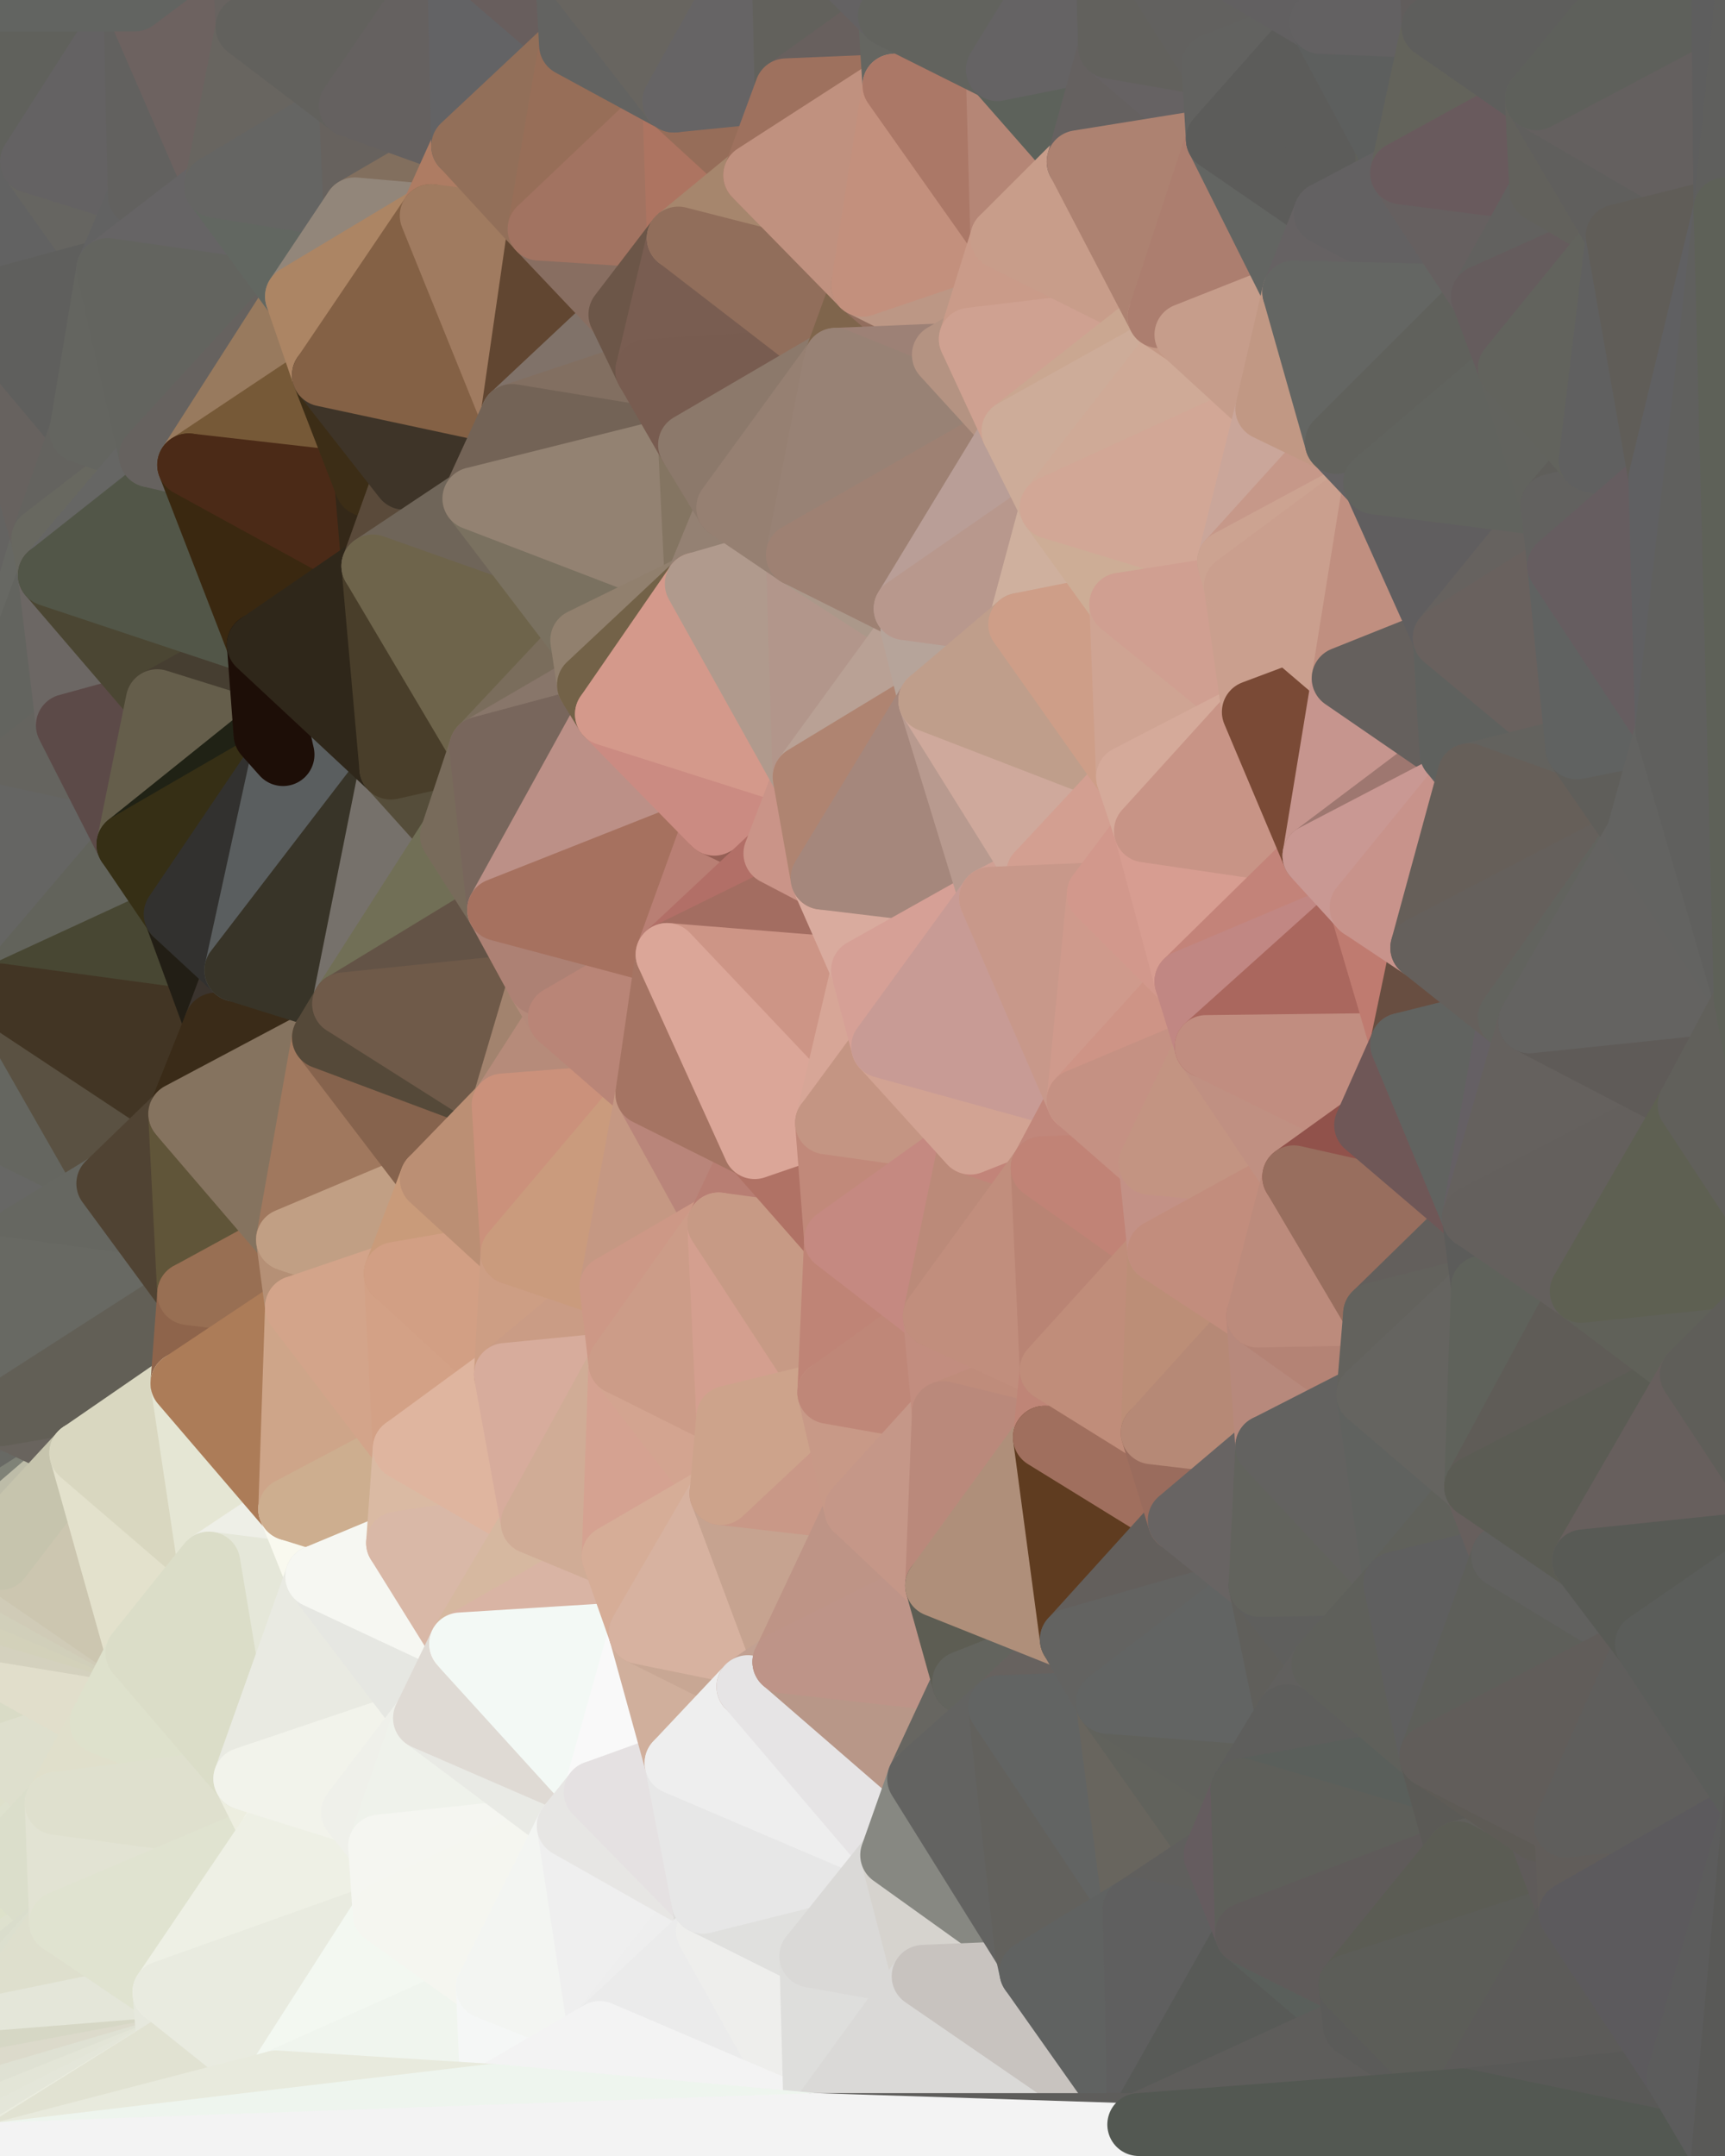 <?xml version="1.0" standalone="yes"?>
<svg width="768" height="960" xmlns="http://www.w3.org/2000/svg" version="1.1" ><rect width="100%" height="100%" fill="#333333" stroke="none"/><polygon points="-59,600 -47,480 -33,16" fill="rgba(101, 102, 96, 1)" stroke="rgba(101, 102, 96, 1)" stroke-width="28" stroke-linejoin="round"/>
		<polygon points="-33,16 -47,480 -11,136" fill="rgba(101, 102, 94, 1)" stroke="rgba(101, 102, 94, 1)" stroke-width="28" stroke-linejoin="round"/>
		<polygon points="-47,480 -17,360 -11,136" fill="rgba(102, 98, 97, 1)" stroke="rgba(102, 98, 97, 1)" stroke-width="28" stroke-linejoin="round"/>
		<polygon points="-47,480 -59,600 -11,563" fill="rgba(103, 106, 99, 1)" stroke="rgba(103, 106, 99, 1)" stroke-width="28" stroke-linejoin="round"/>
		<polygon points="0,934 -22,840 0,942" fill="rgba(222, 225, 206, 1)" stroke="rgba(222, 225, 206, 1)" stroke-width="28" stroke-linejoin="round"/>
		<polygon points="-22,840 0,950 0,942" fill="rgba(222, 225, 206, 1)" stroke="rgba(222, 225, 206, 1)" stroke-width="28" stroke-linejoin="round"/>
		<polygon points="-22,840 0,958 0,950" fill="rgba(225, 224, 206, 1)" stroke="rgba(225, 224, 206, 1)" stroke-width="28" stroke-linejoin="round"/>
		<polygon points="-22,840 0,918 0,910" fill="rgba(217, 220, 203, 1)" stroke="rgba(217, 220, 203, 1)" stroke-width="28" stroke-linejoin="round"/>
		<polygon points="0,902 -22,840 0,910" fill="rgba(223, 226, 205, 1)" stroke="rgba(223, 226, 205, 1)" stroke-width="28" stroke-linejoin="round"/>
		<polygon points="0,926 -22,840 0,934" fill="rgba(220, 223, 206, 1)" stroke="rgba(220, 223, 206, 1)" stroke-width="28" stroke-linejoin="round"/>
		<polygon points="0,918 -22,840 0,926" fill="rgba(219, 222, 205, 1)" stroke="rgba(219, 222, 205, 1)" stroke-width="28" stroke-linejoin="round"/>
		<polygon points="-22,840 0,959 0,958" fill="rgba(222, 221, 203, 1)" stroke="rgba(222, 221, 203, 1)" stroke-width="28" stroke-linejoin="round"/>
		<polygon points="0,894 -22,840 0,902" fill="rgba(225, 223, 208, 1)" stroke="rgba(225, 223, 208, 1)" stroke-width="28" stroke-linejoin="round"/>
		<polygon points="-17,360 -47,480 0,443" fill="rgba(103, 102, 98, 1)" stroke="rgba(103, 102, 98, 1)" stroke-width="28" stroke-linejoin="round"/>
		<polygon points="0,886 -22,840 0,894" fill="rgba(219, 217, 202, 1)" stroke="rgba(219, 217, 202, 1)" stroke-width="28" stroke-linejoin="round"/>
		<polygon points="-59,600 0,646 0,630" fill="rgba(108, 100, 98, 1)" stroke="rgba(108, 100, 98, 1)" stroke-width="28" stroke-linejoin="round"/>
		<polygon points="-59,600 0,654 0,646" fill="rgba(99, 105, 101, 1)" stroke="rgba(99, 105, 101, 1)" stroke-width="28" stroke-linejoin="round"/>
		<polygon points="-59,600 0,662 0,654" fill="rgba(100, 99, 94, 1)" stroke="rgba(100, 99, 94, 1)" stroke-width="28" stroke-linejoin="round"/>
		<polygon points="-59,600 -50,720 0,662" fill="rgba(107, 104, 99, 1)" stroke="rgba(107, 104, 99, 1)" stroke-width="28" stroke-linejoin="round"/>
		<polygon points="-50,720 0,670 0,662" fill="rgba(197, 195, 174, 1)" stroke="rgba(197, 195, 174, 1)" stroke-width="28" stroke-linejoin="round"/>
		<polygon points="-2,683 0,678 0,670" fill="rgba(159, 157, 142, 1)" stroke="rgba(159, 157, 142, 1)" stroke-width="28" stroke-linejoin="round"/>
		<polygon points="-50,720 -2,683 0,670" fill="rgba(194, 193, 165, 1)" stroke="rgba(194, 193, 165, 1)" stroke-width="28" stroke-linejoin="round"/>
		<polygon points="-2,683 0,686 0,678" fill="rgba(196, 194, 173, 1)" stroke="rgba(196, 194, 173, 1)" stroke-width="28" stroke-linejoin="round"/>
		<polygon points="-2,683 0,694 0,686" fill="rgba(193, 191, 170, 1)" stroke="rgba(193, 191, 170, 1)" stroke-width="28" stroke-linejoin="round"/>
		<polygon points="-2,683 -50,720 0,694" fill="rgba(190, 193, 166, 1)" stroke="rgba(190, 193, 166, 1)" stroke-width="28" stroke-linejoin="round"/>
		<polygon points="-50,720 0,702 0,694" fill="rgba(198, 198, 172, 1)" stroke="rgba(198, 198, 172, 1)" stroke-width="28" stroke-linejoin="round"/>
		<polygon points="0,878 -22,840 0,886" fill="rgba(222, 224, 210, 1)" stroke="rgba(222, 224, 210, 1)" stroke-width="28" stroke-linejoin="round"/>
		<polygon points="0,702 -50,720 0,710" fill="rgba(205, 198, 179, 1)" stroke="rgba(205, 198, 179, 1)" stroke-width="28" stroke-linejoin="round"/>
		<polygon points="-50,720 0,718 0,710" fill="rgba(205, 199, 177, 1)" stroke="rgba(205, 199, 177, 1)" stroke-width="28" stroke-linejoin="round"/>
		<polygon points="-50,720 0,726 0,718" fill="rgba(200, 204, 181, 1)" stroke="rgba(200, 204, 181, 1)" stroke-width="28" stroke-linejoin="round"/>
		<polygon points="-50,720 0,734 0,726" fill="rgba(205, 209, 186, 1)" stroke="rgba(205, 209, 186, 1)" stroke-width="28" stroke-linejoin="round"/>
		<polygon points="-50,720 0,742 0,734" fill="rgba(208, 211, 184, 1)" stroke="rgba(208, 211, 184, 1)" stroke-width="28" stroke-linejoin="round"/>
		<polygon points="-50,720 0,750 0,742" fill="rgba(206, 210, 185, 1)" stroke="rgba(206, 210, 185, 1)" stroke-width="28" stroke-linejoin="round"/>
		<polygon points="-50,720 0,758 0,750" fill="rgba(215, 213, 190, 1)" stroke="rgba(215, 213, 190, 1)" stroke-width="28" stroke-linejoin="round"/>
		<polygon points="-50,720 0,766 0,758" fill="rgba(214, 211, 192, 1)" stroke="rgba(214, 211, 192, 1)" stroke-width="28" stroke-linejoin="round"/>
		<polygon points="-50,720 0,774 0,766" fill="rgba(213, 215, 193, 1)" stroke="rgba(213, 215, 193, 1)" stroke-width="28" stroke-linejoin="round"/>
		<polygon points="-50,720 0,782 0,774" fill="rgba(217, 219, 197, 1)" stroke="rgba(217, 219, 197, 1)" stroke-width="28" stroke-linejoin="round"/>
		<polygon points="-50,720 0,790 0,782" fill="rgba(220, 222, 201, 1)" stroke="rgba(220, 222, 201, 1)" stroke-width="28" stroke-linejoin="round"/>
		<polygon points="-50,720 -22,840 0,790" fill="rgba(223, 220, 203, 1)" stroke="rgba(223, 220, 203, 1)" stroke-width="28" stroke-linejoin="round"/>
		<polygon points="-22,840 0,798 0,790" fill="rgba(221, 222, 204, 1)" stroke="rgba(221, 222, 204, 1)" stroke-width="28" stroke-linejoin="round"/>
		<polygon points="-22,840 0,806 0,798" fill="rgba(224, 222, 201, 1)" stroke="rgba(224, 222, 201, 1)" stroke-width="28" stroke-linejoin="round"/>
		<polygon points="-22,840 0,814 0,806" fill="rgba(219, 221, 200, 1)" stroke="rgba(219, 221, 200, 1)" stroke-width="28" stroke-linejoin="round"/>
		<polygon points="-22,840 0,822 0,814" fill="rgba(219, 222, 203, 1)" stroke="rgba(219, 222, 203, 1)" stroke-width="28" stroke-linejoin="round"/>
		<polygon points="-22,840 0,830 0,822" fill="rgba(221, 224, 205, 1)" stroke="rgba(221, 224, 205, 1)" stroke-width="28" stroke-linejoin="round"/>
		<polygon points="-22,840 0,838 0,830" fill="rgba(221, 224, 205, 1)" stroke="rgba(221, 224, 205, 1)" stroke-width="28" stroke-linejoin="round"/>
		<polygon points="-22,840 0,846 0,838" fill="rgba(221, 224, 203, 1)" stroke="rgba(221, 224, 203, 1)" stroke-width="28" stroke-linejoin="round"/>
		<polygon points="-22,840 0,854 0,846" fill="rgba(227, 226, 206, 1)" stroke="rgba(227, 226, 206, 1)" stroke-width="28" stroke-linejoin="round"/>
		<polygon points="-22,840 0,862 0,854" fill="rgba(223, 226, 209, 1)" stroke="rgba(223, 226, 209, 1)" stroke-width="28" stroke-linejoin="round"/>
		<polygon points="-22,840 0,870 0,862" fill="rgba(222, 225, 208, 1)" stroke="rgba(222, 225, 208, 1)" stroke-width="28" stroke-linejoin="round"/>
		<polygon points="-22,840 0,878 0,870" fill="rgba(222, 225, 208, 1)" stroke="rgba(222, 225, 208, 1)" stroke-width="28" stroke-linejoin="round"/>
		<polygon points="-33,16 -11,136 14,72" fill="rgba(102, 98, 95, 1)" stroke="rgba(102, 98, 95, 1)" stroke-width="28" stroke-linejoin="round"/>
		<polygon points="-11,563 -59,600 0,630" fill="rgba(106, 98, 95, 1)" stroke="rgba(106, 98, 95, 1)" stroke-width="28" stroke-linejoin="round"/>
		<polygon points="-11,136 -17,360 19,240" fill="rgba(100, 99, 97, 1)" stroke="rgba(100, 99, 97, 1)" stroke-width="28" stroke-linejoin="round"/>
		<polygon points="19,240 -17,360 22,256" fill="rgba(103, 104, 99, 1)" stroke="rgba(103, 104, 99, 1)" stroke-width="28" stroke-linejoin="round"/>
		<polygon points="0,798 0,806 25,803" fill="rgba(221, 220, 202, 1)" stroke="rgba(221, 220, 202, 1)" stroke-width="28" stroke-linejoin="round"/>
		<polygon points="0,806 0,814 25,803" fill="rgba(221, 220, 202, 1)" stroke="rgba(221, 220, 202, 1)" stroke-width="28" stroke-linejoin="round"/>
		<polygon points="0,846 0,854 27,856" fill="rgba(224, 227, 210, 1)" stroke="rgba(224, 227, 210, 1)" stroke-width="28" stroke-linejoin="round"/>
		<polygon points="0,854 0,862 27,856" fill="rgba(221, 224, 207, 1)" stroke="rgba(221, 224, 207, 1)" stroke-width="28" stroke-linejoin="round"/>
		<polygon points="0,790 0,798 25,803" fill="rgba(217, 216, 196, 1)" stroke="rgba(217, 216, 196, 1)" stroke-width="28" stroke-linejoin="round"/>
		<polygon points="22,256 -17,360 30,323" fill="rgba(99, 100, 95, 1)" stroke="rgba(99, 100, 95, 1)" stroke-width="28" stroke-linejoin="round"/>
		<polygon points="0,838 0,846 27,856" fill="rgba(222, 225, 208, 1)" stroke="rgba(222, 225, 208, 1)" stroke-width="28" stroke-linejoin="round"/>
		<polygon points="0,862 0,870 27,856" fill="rgba(226, 229, 212, 1)" stroke="rgba(226, 229, 212, 1)" stroke-width="28" stroke-linejoin="round"/>
		<polygon points="0,814 0,822 25,803" fill="rgba(221, 226, 206, 1)" stroke="rgba(221, 226, 206, 1)" stroke-width="28" stroke-linejoin="round"/>
		<polygon points="0,0 -33,16 14,72" fill="rgba(101, 99, 100, 1)" stroke="rgba(101, 99, 100, 1)" stroke-width="28" stroke-linejoin="round"/>
		<polygon points="-22,840 -50,720 0,959" fill="rgba(218, 220, 206, 1)" stroke="rgba(218, 220, 206, 1)" stroke-width="28" stroke-linejoin="round"/>
		<polygon points="0,630 0,646 36,647" fill="rgba(103, 105, 102, 1)" stroke="rgba(103, 105, 102, 1)" stroke-width="28" stroke-linejoin="round"/>
		<polygon points="0,646 0,654 36,647" fill="rgba(106, 106, 98, 1)" stroke="rgba(106, 106, 98, 1)" stroke-width="28" stroke-linejoin="round"/>
		<polygon points="0,654 0,662 36,647" fill="rgba(104, 103, 99, 1)" stroke="rgba(104, 103, 99, 1)" stroke-width="28" stroke-linejoin="round"/>
		<polygon points="-11,136 19,240 36,192" fill="rgba(103, 98, 95, 1)" stroke="rgba(103, 98, 95, 1)" stroke-width="28" stroke-linejoin="round"/>
		<polygon points="0,830 0,838 27,856" fill="rgba(221, 225, 202, 1)" stroke="rgba(221, 225, 202, 1)" stroke-width="28" stroke-linejoin="round"/>
		<polygon points="0,870 0,878 27,856" fill="rgba(222, 225, 206, 1)" stroke="rgba(222, 225, 206, 1)" stroke-width="28" stroke-linejoin="round"/>
		<polygon points="0,782 0,790 25,803" fill="rgba(222, 224, 203, 1)" stroke="rgba(222, 224, 203, 1)" stroke-width="28" stroke-linejoin="round"/>
		<polygon points="0,758 0,766 45,767" fill="rgba(218, 219, 201, 1)" stroke="rgba(218, 219, 201, 1)" stroke-width="28" stroke-linejoin="round"/>
		<polygon points="0,766 0,774 45,767" fill="rgba(225, 223, 208, 1)" stroke="rgba(225, 223, 208, 1)" stroke-width="28" stroke-linejoin="round"/>
		<polygon points="0,774 0,782 45,767" fill="rgba(223, 222, 201, 1)" stroke="rgba(223, 222, 201, 1)" stroke-width="28" stroke-linejoin="round"/>
		<polygon points="0,662 0,670 36,647" fill="rgba(104, 105, 100, 1)" stroke="rgba(104, 105, 100, 1)" stroke-width="28" stroke-linejoin="round"/>
		<polygon points="0,822 0,830 25,803" fill="rgba(222, 225, 206, 1)" stroke="rgba(222, 225, 206, 1)" stroke-width="28" stroke-linejoin="round"/>
		<polygon points="-47,480 -11,563 48,527" fill="rgba(103, 103, 101, 1)" stroke="rgba(103, 103, 101, 1)" stroke-width="28" stroke-linejoin="round"/>
		<polygon points="14,72 -11,136 48,120" fill="rgba(98, 98, 98, 1)" stroke="rgba(98, 98, 98, 1)" stroke-width="28" stroke-linejoin="round"/>
		<polygon points="0,742 0,750 45,767" fill="rgba(217, 212, 193, 1)" stroke="rgba(217, 212, 193, 1)" stroke-width="28" stroke-linejoin="round"/>
		<polygon points="0,750 0,758 45,767" fill="rgba(217, 219, 198, 1)" stroke="rgba(217, 219, 198, 1)" stroke-width="28" stroke-linejoin="round"/>
		<polygon points="0,782 25,803 45,767" fill="rgba(222, 223, 205, 1)" stroke="rgba(222, 223, 205, 1)" stroke-width="28" stroke-linejoin="round"/>
		<polygon points="0,670 0,678 36,647" fill="rgba(127, 130, 119, 1)" stroke="rgba(127, 130, 119, 1)" stroke-width="28" stroke-linejoin="round"/>
		<polygon points="25,803 0,830 27,856" fill="rgba(219, 222, 203, 1)" stroke="rgba(219, 222, 203, 1)" stroke-width="28" stroke-linejoin="round"/>
		<polygon points="0,878 0,886 27,856" fill="rgba(218, 221, 204, 1)" stroke="rgba(218, 221, 204, 1)" stroke-width="28" stroke-linejoin="round"/>
		<polygon points="0,443 -47,480 48,527" fill="rgba(101, 102, 96, 1)" stroke="rgba(101, 102, 96, 1)" stroke-width="28" stroke-linejoin="round"/>
		<polygon points="30,323 -17,360 57,376" fill="rgba(101, 100, 95, 1)" stroke="rgba(101, 100, 95, 1)" stroke-width="28" stroke-linejoin="round"/>
		<polygon points="0,726 0,734 61,736" fill="rgba(221, 214, 196, 1)" stroke="rgba(221, 214, 196, 1)" stroke-width="28" stroke-linejoin="round"/>
		<polygon points="0,734 0,742 61,736" fill="rgba(221, 220, 202, 1)" stroke="rgba(221, 220, 202, 1)" stroke-width="28" stroke-linejoin="round"/>
		<polygon points="0,742 45,767 61,736" fill="rgba(225, 222, 203, 1)" stroke="rgba(225, 222, 203, 1)" stroke-width="28" stroke-linejoin="round"/>
		<polygon points="-17,360 0,443 57,376" fill="rgba(101, 101, 99, 1)" stroke="rgba(101, 101, 99, 1)" stroke-width="28" stroke-linejoin="round"/>
		<polygon points="14,72 48,120 62,87" fill="rgba(102, 101, 97, 1)" stroke="rgba(102, 101, 97, 1)" stroke-width="28" stroke-linejoin="round"/>
		<polygon points="0,718 0,726 61,736" fill="rgba(212, 209, 190, 1)" stroke="rgba(212, 209, 190, 1)" stroke-width="28" stroke-linejoin="round"/>
		<polygon points="-11,136 36,192 48,120" fill="rgba(95, 95, 93, 1)" stroke="rgba(95, 95, 93, 1)" stroke-width="28" stroke-linejoin="round"/>
		<polygon points="0,710 0,718 61,736" fill="rgba(211, 209, 186, 1)" stroke="rgba(211, 209, 186, 1)" stroke-width="28" stroke-linejoin="round"/>
		<polygon points="0,678 0,686 36,647" fill="rgba(189, 188, 168, 1)" stroke="rgba(189, 188, 168, 1)" stroke-width="28" stroke-linejoin="round"/>
		<polygon points="0,886 0,894 27,856" fill="rgba(220, 223, 206, 1)" stroke="rgba(220, 223, 206, 1)" stroke-width="28" stroke-linejoin="round"/>
		<polygon points="0,894 0,902 73,887" fill="rgba(222, 223, 207, 1)" stroke="rgba(222, 223, 207, 1)" stroke-width="28" stroke-linejoin="round"/>
		<polygon points="27,856 0,894 73,887" fill="rgba(222, 223, 205, 1)" stroke="rgba(222, 223, 205, 1)" stroke-width="28" stroke-linejoin="round"/>
		<polygon points="36,192 19,240 67,203" fill="rgba(100, 99, 95, 1)" stroke="rgba(100, 99, 95, 1)" stroke-width="28" stroke-linejoin="round"/>
		<polygon points="0,0 14,72 60,0" fill="rgba(96, 97, 92, 1)" stroke="rgba(96, 97, 92, 1)" stroke-width="28" stroke-linejoin="round"/>
		<polygon points="0,910 0,918 75,912" fill="rgba(206, 207, 189, 1)" stroke="rgba(206, 207, 189, 1)" stroke-width="28" stroke-linejoin="round"/>
		<polygon points="0,902 0,910 75,912" fill="rgba(209, 211, 190, 1)" stroke="rgba(209, 211, 190, 1)" stroke-width="28" stroke-linejoin="round"/>
		<polygon points="73,887 0,902 75,912" fill="rgba(228, 230, 217, 1)" stroke="rgba(228, 230, 217, 1)" stroke-width="28" stroke-linejoin="round"/>
		<polygon points="0,918 0,926 75,912" fill="rgba(214, 215, 197, 1)" stroke="rgba(214, 215, 197, 1)" stroke-width="28" stroke-linejoin="round"/>
		<polygon points="0,702 0,710 61,736" fill="rgba(209, 207, 186, 1)" stroke="rgba(209, 207, 186, 1)" stroke-width="28" stroke-linejoin="round"/>
		<polygon points="57,376 0,443 78,407" fill="rgba(98, 99, 91, 1)" stroke="rgba(98, 99, 91, 1)" stroke-width="28" stroke-linejoin="round"/>
		<polygon points="0,926 0,934 75,912" fill="rgba(220, 218, 203, 1)" stroke="rgba(220, 218, 203, 1)" stroke-width="28" stroke-linejoin="round"/>
		<polygon points="22,256 30,323 70,312" fill="rgba(108, 103, 100, 1)" stroke="rgba(108, 103, 100, 1)" stroke-width="28" stroke-linejoin="round"/>
		<polygon points="0,630 36,647 81,616" fill="rgba(105, 100, 94, 1)" stroke="rgba(105, 100, 94, 1)" stroke-width="28" stroke-linejoin="round"/>
		<polygon points="0,443 48,527 80,496" fill="rgba(90, 81, 66, 1)" stroke="rgba(90, 81, 66, 1)" stroke-width="28" stroke-linejoin="round"/>
		<polygon points="0,934 0,942 75,912" fill="rgba(223, 225, 211, 1)" stroke="rgba(223, 225, 211, 1)" stroke-width="28" stroke-linejoin="round"/>
		<polygon points="48,527 -11,563 84,576" fill="rgba(102, 103, 97, 1)" stroke="rgba(102, 103, 97, 1)" stroke-width="28" stroke-linejoin="round"/>
		<polygon points="-11,563 0,630 84,576" fill="rgba(104, 105, 99, 1)" stroke="rgba(104, 105, 99, 1)" stroke-width="28" stroke-linejoin="round"/>
		<polygon points="0,630 81,616 84,576" fill="rgba(98, 95, 86, 1)" stroke="rgba(98, 95, 86, 1)" stroke-width="28" stroke-linejoin="round"/>
		<polygon points="0,942 0,950 75,912" fill="rgba(227, 229, 215, 1)" stroke="rgba(227, 229, 215, 1)" stroke-width="28" stroke-linejoin="round"/>
		<polygon points="30,323 57,376 70,312" fill="rgba(92, 74, 72, 1)" stroke="rgba(92, 74, 72, 1)" stroke-width="28" stroke-linejoin="round"/>
		<polygon points="0,694 0,702 61,736" fill="rgba(208, 203, 183, 1)" stroke="rgba(208, 203, 183, 1)" stroke-width="28" stroke-linejoin="round"/>
		<polygon points="36,647 0,694 61,736" fill="rgba(204, 198, 176, 1)" stroke="rgba(204, 198, 176, 1)" stroke-width="28" stroke-linejoin="round"/>
		<polygon points="0,686 0,694 36,647" fill="rgba(198, 196, 173, 1)" stroke="rgba(198, 196, 173, 1)" stroke-width="28" stroke-linejoin="round"/>
		<polygon points="36,647 61,736 93,696" fill="rgba(227, 225, 204, 1)" stroke="rgba(227, 225, 204, 1)" stroke-width="28" stroke-linejoin="round"/>
		<polygon points="60,0 14,72 62,87" fill="rgba(100, 98, 99, 1)" stroke="rgba(100, 98, 99, 1)" stroke-width="28" stroke-linejoin="round"/>
		<polygon points="78,407 0,443 96,456" fill="rgba(72, 71, 51, 1)" stroke="rgba(72, 71, 51, 1)" stroke-width="28" stroke-linejoin="round"/>
		<polygon points="0,443 80,496 96,456" fill="rgba(66, 53, 36, 1)" stroke="rgba(66, 53, 36, 1)" stroke-width="28" stroke-linejoin="round"/>
		<polygon points="0,950 0,958 75,912" fill="rgba(228, 230, 217, 1)" stroke="rgba(228, 230, 217, 1)" stroke-width="28" stroke-linejoin="round"/>
		<polygon points="0,958 0,959 75,912" fill="rgba(234, 236, 223, 1)" stroke="rgba(234, 236, 223, 1)" stroke-width="28" stroke-linejoin="round"/>
		<polygon points="19,240 22,256 67,203" fill="rgba(104, 104, 96, 1)" stroke="rgba(104, 104, 96, 1)" stroke-width="28" stroke-linejoin="round"/>
		<polygon points="78,407 96,456 105,432" fill="rgba(34, 30, 21, 1)" stroke="rgba(34, 30, 21, 1)" stroke-width="28" stroke-linejoin="round"/>
		<polygon points="48,120 36,192 67,203" fill="rgba(100, 101, 96, 1)" stroke="rgba(100, 101, 96, 1)" stroke-width="28" stroke-linejoin="round"/>
		<polygon points="67,203 22,256 84,207" fill="rgba(102, 102, 100, 1)" stroke="rgba(102, 102, 100, 1)" stroke-width="28" stroke-linejoin="round"/>
		<polygon points="45,767 25,803 109,792" fill="rgba(224, 223, 203, 1)" stroke="rgba(224, 223, 203, 1)" stroke-width="28" stroke-linejoin="round"/>
		<polygon points="62,87 48,120 96,83" fill="rgba(98, 98, 98, 1)" stroke="rgba(98, 98, 98, 1)" stroke-width="28" stroke-linejoin="round"/>
		<polygon points="108,-36 60,0 110,12" fill="rgba(99, 99, 97, 1)" stroke="rgba(99, 99, 97, 1)" stroke-width="28" stroke-linejoin="round"/>
		<polygon points="61,736 45,767 109,792" fill="rgba(222, 225, 204, 1)" stroke="rgba(222, 225, 204, 1)" stroke-width="28" stroke-linejoin="round"/>
		<polygon points="60,0 62,87 96,83" fill="rgba(98, 97, 95, 1)" stroke="rgba(98, 97, 95, 1)" stroke-width="28" stroke-linejoin="round"/>
		<polygon points="81,616 36,647 93,696" fill="rgba(217, 215, 192, 1)" stroke="rgba(217, 215, 192, 1)" stroke-width="28" stroke-linejoin="round"/>
		<polygon points="25,803 27,856 121,816" fill="rgba(226, 227, 211, 1)" stroke="rgba(226, 227, 211, 1)" stroke-width="28" stroke-linejoin="round"/>
		<polygon points="109,792 25,803 121,816" fill="rgba(223, 224, 206, 1)" stroke="rgba(223, 224, 206, 1)" stroke-width="28" stroke-linejoin="round"/>
		<polygon points="22,256 70,312 115,287" fill="rgba(75, 70, 51, 1)" stroke="rgba(75, 70, 51, 1)" stroke-width="28" stroke-linejoin="round"/>
		<polygon points="60,0 96,83 110,12" fill="rgba(109, 98, 96, 1)" stroke="rgba(109, 98, 96, 1)" stroke-width="28" stroke-linejoin="round"/>
		<polygon points="27,856 73,887 121,816" fill="rgba(224, 227, 208, 1)" stroke="rgba(224, 227, 208, 1)" stroke-width="28" stroke-linejoin="round"/>
		<polygon points="115,287 70,312 118,327" fill="rgba(70, 62, 49, 1)" stroke="rgba(70, 62, 49, 1)" stroke-width="28" stroke-linejoin="round"/>
		<polygon points="70,312 57,376 118,327" fill="rgba(101, 94, 75, 1)" stroke="rgba(101, 94, 75, 1)" stroke-width="28" stroke-linejoin="round"/>
		<polygon points="84,207 22,256 115,287" fill="rgba(82, 86, 72, 1)" stroke="rgba(82, 86, 72, 1)" stroke-width="28" stroke-linejoin="round"/>
		<polygon points="0,0 60,0 108,-36" fill="rgba(98, 100, 97, 1)" stroke="rgba(98, 100, 97, 1)" stroke-width="28" stroke-linejoin="round"/>
		<polygon points="80,496 48,527 84,576" fill="rgba(80, 67, 51, 1)" stroke="rgba(80, 67, 51, 1)" stroke-width="28" stroke-linejoin="round"/>
		<polygon points="80,496 84,576 128,552" fill="rgba(96, 85, 57, 1)" stroke="rgba(96, 85, 57, 1)" stroke-width="28" stroke-linejoin="round"/>
		<polygon points="96,83 48,120 132,132" fill="rgba(102, 100, 101, 1)" stroke="rgba(102, 100, 101, 1)" stroke-width="28" stroke-linejoin="round"/>
		<polygon points="48,120 67,203 132,132" fill="rgba(99, 100, 95, 1)" stroke="rgba(99, 100, 95, 1)" stroke-width="28" stroke-linejoin="round"/>
		<polygon points="67,203 84,207 132,132" fill="rgba(102, 98, 95, 1)" stroke="rgba(102, 98, 95, 1)" stroke-width="28" stroke-linejoin="round"/>
		<polygon points="84,576 81,616 132,582" fill="rgba(142, 100, 75, 1)" stroke="rgba(142, 100, 75, 1)" stroke-width="28" stroke-linejoin="round"/>
		<polygon points="128,552 84,576 132,582" fill="rgba(152, 111, 83, 1)" stroke="rgba(152, 111, 83, 1)" stroke-width="28" stroke-linejoin="round"/>
		<polygon points="81,616 93,696 129,672" fill="rgba(229, 230, 212, 1)" stroke="rgba(229, 230, 212, 1)" stroke-width="28" stroke-linejoin="round"/>
		<polygon points="118,327 57,376 126,336" fill="rgba(32, 34, 21, 1)" stroke="rgba(32, 34, 21, 1)" stroke-width="28" stroke-linejoin="round"/>
		<polygon points="73,887 75,912 123,927" fill="rgba(230, 232, 221, 1)" stroke="rgba(230, 232, 221, 1)" stroke-width="28" stroke-linejoin="round"/>
		<polygon points="129,672 93,696 141,702" fill="rgba(238, 239, 231, 1)" stroke="rgba(238, 239, 231, 1)" stroke-width="28" stroke-linejoin="round"/>
		<polygon points="57,376 78,407 126,336" fill="rgba(54, 47, 21, 1)" stroke="rgba(54, 47, 21, 1)" stroke-width="28" stroke-linejoin="round"/>
		<polygon points="132,132 84,207 144,167" fill="rgba(152, 122, 94, 1)" stroke="rgba(152, 122, 94, 1)" stroke-width="28" stroke-linejoin="round"/>
		<polygon points="105,432 96,456 144,462" fill="rgba(59, 52, 46, 1)" stroke="rgba(59, 52, 46, 1)" stroke-width="28" stroke-linejoin="round"/>
		<polygon points="105,432 144,462 153,447" fill="rgba(42, 37, 18, 1)" stroke="rgba(42, 37, 18, 1)" stroke-width="28" stroke-linejoin="round"/>
		<polygon points="96,456 80,496 144,462" fill="rgba(58, 43, 24, 1)" stroke="rgba(58, 43, 24, 1)" stroke-width="28" stroke-linejoin="round"/>
		<polygon points="110,12 96,83 156,47" fill="rgba(104, 101, 96, 1)" stroke="rgba(104, 101, 96, 1)" stroke-width="28" stroke-linejoin="round"/>
		<polygon points="96,83 132,132 158,93" fill="rgba(98, 103, 97, 1)" stroke="rgba(98, 103, 97, 1)" stroke-width="28" stroke-linejoin="round"/>
		<polygon points="109,792 121,816 157,807" fill="rgba(237, 238, 224, 1)" stroke="rgba(237, 238, 224, 1)" stroke-width="28" stroke-linejoin="round"/>
		<polygon points="93,696 109,792 141,702" fill="rgba(229, 231, 217, 1)" stroke="rgba(229, 231, 217, 1)" stroke-width="28" stroke-linejoin="round"/>
		<polygon points="75,912 0,959 123,927" fill="rgba(225, 226, 210, 1)" stroke="rgba(225, 226, 210, 1)" stroke-width="28" stroke-linejoin="round"/>
		<polygon points="93,696 61,736 109,792" fill="rgba(219, 221, 200, 1)" stroke="rgba(219, 221, 200, 1)" stroke-width="28" stroke-linejoin="round"/>
		<polygon points="144,167 84,207 163,216" fill="rgba(118, 89, 55, 1)" stroke="rgba(118, 89, 55, 1)" stroke-width="28" stroke-linejoin="round"/>
		<polygon points="156,47 96,83 158,93" fill="rgba(101, 101, 99, 1)" stroke="rgba(101, 101, 99, 1)" stroke-width="28" stroke-linejoin="round"/>
		<polygon points="84,207 115,287 166,252" fill="rgba(58, 40, 16, 1)" stroke="rgba(58, 40, 16, 1)" stroke-width="28" stroke-linejoin="round"/>
		<polygon points="163,216 84,207 166,252" fill="rgba(75, 42, 23, 1)" stroke="rgba(75, 42, 23, 1)" stroke-width="28" stroke-linejoin="round"/>
		<polygon points="157,807 121,816 169,822" fill="rgba(253, 255, 249, 1)" stroke="rgba(253, 255, 249, 1)" stroke-width="28" stroke-linejoin="round"/>
		<polygon points="81,616 129,672 132,582" fill="rgba(172, 124, 88, 1)" stroke="rgba(172, 124, 88, 1)" stroke-width="28" stroke-linejoin="round"/>
		<polygon points="169,822 121,816 171,852" fill="rgba(253, 255, 249, 1)" stroke="rgba(253, 255, 249, 1)" stroke-width="28" stroke-linejoin="round"/>
		<polygon points="121,816 73,887 171,852" fill="rgba(238, 240, 229, 1)" stroke="rgba(238, 240, 229, 1)" stroke-width="28" stroke-linejoin="round"/>
		<polygon points="80,496 128,552 144,462" fill="rgba(133, 115, 95, 1)" stroke="rgba(133, 115, 95, 1)" stroke-width="28" stroke-linejoin="round"/>
		<polygon points="78,407 105,432 126,336" fill="rgba(50, 49, 47, 1)" stroke="rgba(50, 49, 47, 1)" stroke-width="28" stroke-linejoin="round"/>
		<polygon points="128,552 132,582 176,567" fill="rgba(181, 144, 118, 1)" stroke="rgba(181, 144, 118, 1)" stroke-width="28" stroke-linejoin="round"/>
		<polygon points="73,887 123,927 171,852" fill="rgba(233, 235, 224, 1)" stroke="rgba(233, 235, 224, 1)" stroke-width="28" stroke-linejoin="round"/>
		<polygon points="129,672 141,702 177,687" fill="rgba(249, 249, 239, 1)" stroke="rgba(249, 249, 239, 1)" stroke-width="28" stroke-linejoin="round"/>
		<polygon points="132,582 129,672 180,645" fill="rgba(206, 165, 137, 1)" stroke="rgba(206, 165, 137, 1)" stroke-width="28" stroke-linejoin="round"/>
		<polygon points="129,672 177,687 180,645" fill="rgba(205, 174, 143, 1)" stroke="rgba(205, 174, 143, 1)" stroke-width="28" stroke-linejoin="round"/>
		<polygon points="141,702 109,792 189,765" fill="rgba(233, 234, 226, 1)" stroke="rgba(233, 234, 226, 1)" stroke-width="28" stroke-linejoin="round"/>
		<polygon points="109,792 157,807 189,765" fill="rgba(242, 243, 235, 1)" stroke="rgba(242, 243, 235, 1)" stroke-width="28" stroke-linejoin="round"/>
		<polygon points="144,462 128,552 192,525" fill="rgba(160, 120, 94, 1)" stroke="rgba(160, 120, 94, 1)" stroke-width="28" stroke-linejoin="round"/>
		<polygon points="128,552 176,567 192,525" fill="rgba(193, 159, 132, 1)" stroke="rgba(193, 159, 132, 1)" stroke-width="28" stroke-linejoin="round"/>
		<polygon points="163,216 166,252 180,213" fill="rgba(52, 40, 24, 1)" stroke="rgba(52, 40, 24, 1)" stroke-width="28" stroke-linejoin="round"/>
		<polygon points="144,167 163,216 180,213" fill="rgba(60, 45, 22, 1)" stroke="rgba(60, 45, 22, 1)" stroke-width="28" stroke-linejoin="round"/>
		<polygon points="115,287 126,336 174,342" fill="rgba(33, 26, 18, 1)" stroke="rgba(33, 26, 18, 1)" stroke-width="28" stroke-linejoin="round"/>
		<polygon points="126,336 105,432 174,342" fill="rgba(90, 94, 95, 1)" stroke="rgba(90, 94, 95, 1)" stroke-width="28" stroke-linejoin="round"/>
		<polygon points="115,287 118,327 126,336" fill="rgba(29, 14, 7, 1)" stroke="rgba(29, 14, 7, 1)" stroke-width="28" stroke-linejoin="round"/>
		<polygon points="105,432 153,447 174,342" fill="rgba(56, 52, 40, 1)" stroke="rgba(56, 52, 40, 1)" stroke-width="28" stroke-linejoin="round"/>
		<polygon points="108,-36 110,12 204,-23" fill="rgba(104, 99, 96, 1)" stroke="rgba(104, 99, 96, 1)" stroke-width="28" stroke-linejoin="round"/>
		<polygon points="174,342 153,447 201,372" fill="rgba(118, 113, 107, 1)" stroke="rgba(118, 113, 107, 1)" stroke-width="28" stroke-linejoin="round"/>
		<polygon points="141,702 189,765 205,732" fill="rgba(230, 231, 226, 1)" stroke="rgba(230, 231, 226, 1)" stroke-width="28" stroke-linejoin="round"/>
		<polygon points="156,47 158,93 206,65" fill="rgba(103, 98, 94, 1)" stroke="rgba(103, 98, 94, 1)" stroke-width="28" stroke-linejoin="round"/>
		<polygon points="158,93 192,96 206,65" fill="rgba(130, 111, 94, 1)" stroke="rgba(130, 111, 94, 1)" stroke-width="28" stroke-linejoin="round"/>
		<polygon points="177,687 141,702 205,732" fill="rgba(246, 247, 242, 1)" stroke="rgba(246, 247, 242, 1)" stroke-width="28" stroke-linejoin="round"/>
		<polygon points="110,12 156,47 204,-23" fill="rgba(98, 97, 93, 1)" stroke="rgba(98, 97, 93, 1)" stroke-width="28" stroke-linejoin="round"/>
		<polygon points="176,567 132,582 180,645" fill="rgba(211, 164, 138, 1)" stroke="rgba(211, 164, 138, 1)" stroke-width="28" stroke-linejoin="round"/>
		<polygon points="166,252 115,287 174,342" fill="rgba(47, 39, 26, 1)" stroke="rgba(47, 39, 26, 1)" stroke-width="28" stroke-linejoin="round"/>
		<polygon points="158,93 132,132 192,96" fill="rgba(146, 134, 122, 1)" stroke="rgba(146, 134, 122, 1)" stroke-width="28" stroke-linejoin="round"/>
		<polygon points="180,213 166,252 211,222" fill="rgba(90, 74, 58, 1)" stroke="rgba(90, 74, 58, 1)" stroke-width="28" stroke-linejoin="round"/>
		<polygon points="157,807 169,822 189,765" fill="rgba(239, 240, 234, 1)" stroke="rgba(239, 240, 234, 1)" stroke-width="28" stroke-linejoin="round"/>
		<polygon points="171,852 123,927 217,885" fill="rgba(243, 248, 241, 1)" stroke="rgba(243, 248, 241, 1)" stroke-width="28" stroke-linejoin="round"/>
		<polygon points="174,342 201,372 214,333" fill="rgba(85, 77, 58, 1)" stroke="rgba(85, 77, 58, 1)" stroke-width="28" stroke-linejoin="round"/>
		<polygon points="132,132 144,167 192,96" fill="rgba(172, 133, 100, 1)" stroke="rgba(172, 133, 100, 1)" stroke-width="28" stroke-linejoin="round"/>
		<polygon points="201,372 153,447 222,405" fill="rgba(113, 111, 86, 1)" stroke="rgba(113, 111, 86, 1)" stroke-width="28" stroke-linejoin="round"/>
		<polygon points="217,885 123,927 219,933" fill="rgba(240, 245, 238, 1)" stroke="rgba(240, 245, 238, 1)" stroke-width="28" stroke-linejoin="round"/>
		<polygon points="144,462 192,525 224,492" fill="rgba(134, 99, 77, 1)" stroke="rgba(134, 99, 77, 1)" stroke-width="28" stroke-linejoin="round"/>
		<polygon points="176,567 180,645 225,612" fill="rgba(211, 161, 134, 1)" stroke="rgba(211, 161, 134, 1)" stroke-width="28" stroke-linejoin="round"/>
		<polygon points="153,447 144,462 224,492" fill="rgba(85, 73, 57, 1)" stroke="rgba(85, 73, 57, 1)" stroke-width="28" stroke-linejoin="round"/>
		<polygon points="192,525 176,567 228,558" fill="rgba(201, 155, 122, 1)" stroke="rgba(201, 155, 122, 1)" stroke-width="28" stroke-linejoin="round"/>
		<polygon points="180,213 211,222 228,185" fill="rgba(96, 87, 70, 1)" stroke="rgba(96, 87, 70, 1)" stroke-width="28" stroke-linejoin="round"/>
		<polygon points="144,167 180,213 228,185" fill="rgba(62, 52, 40, 1)" stroke="rgba(62, 52, 40, 1)" stroke-width="28" stroke-linejoin="round"/>
		<polygon points="166,252 174,342 214,333" fill="rgba(73, 62, 42, 1)" stroke="rgba(73, 62, 42, 1)" stroke-width="28" stroke-linejoin="round"/>
		<polygon points="180,645 177,687 237,678" fill="rgba(218, 186, 163, 1)" stroke="rgba(218, 186, 163, 1)" stroke-width="28" stroke-linejoin="round"/>
		<polygon points="176,567 225,612 228,558" fill="rgba(210, 159, 132, 1)" stroke="rgba(210, 159, 132, 1)" stroke-width="28" stroke-linejoin="round"/>
		<polygon points="204,-23 156,47 206,65" fill="rgba(101, 97, 96, 1)" stroke="rgba(101, 97, 96, 1)" stroke-width="28" stroke-linejoin="round"/>
		<polygon points="206,65 192,96 240,102" fill="rgba(174, 124, 99, 1)" stroke="rgba(174, 124, 99, 1)" stroke-width="28" stroke-linejoin="round"/>
		<polygon points="222,405 153,447 240,438" fill="rgba(99, 83, 70, 1)" stroke="rgba(99, 83, 70, 1)" stroke-width="28" stroke-linejoin="round"/>
		<polygon points="153,447 224,492 240,438" fill="rgba(111, 90, 73, 1)" stroke="rgba(111, 90, 73, 1)" stroke-width="28" stroke-linejoin="round"/>
		<polygon points="177,687 205,732 237,678" fill="rgba(217, 184, 167, 1)" stroke="rgba(217, 184, 167, 1)" stroke-width="28" stroke-linejoin="round"/>
		<polygon points="192,96 144,167 228,185" fill="rgba(132, 97, 69, 1)" stroke="rgba(132, 97, 69, 1)" stroke-width="28" stroke-linejoin="round"/>
		<polygon points="240,438 224,492 249,453" fill="rgba(162, 131, 110, 1)" stroke="rgba(162, 131, 110, 1)" stroke-width="28" stroke-linejoin="round"/>
		<polygon points="189,765 169,822 253,813" fill="rgba(239, 242, 235, 1)" stroke="rgba(239, 242, 235, 1)" stroke-width="28" stroke-linejoin="round"/>
		<polygon points="225,612 180,645 237,678" fill="rgba(223, 181, 159, 1)" stroke="rgba(223, 181, 159, 1)" stroke-width="28" stroke-linejoin="round"/>
		<polygon points="204,-23 206,65 254,20" fill="rgba(99, 99, 101, 1)" stroke="rgba(99, 99, 101, 1)" stroke-width="28" stroke-linejoin="round"/>
		<polygon points="252,-17 204,-23 254,20" fill="rgba(104, 94, 93, 1)" stroke="rgba(104, 94, 93, 1)" stroke-width="28" stroke-linejoin="round"/>
		<polygon points="169,822 171,852 253,813" fill="rgba(245, 246, 241, 1)" stroke="rgba(245, 246, 241, 1)" stroke-width="28" stroke-linejoin="round"/>
		<polygon points="192,96 228,185 240,102" fill="rgba(160, 123, 96, 1)" stroke="rgba(160, 123, 96, 1)" stroke-width="28" stroke-linejoin="round"/>
		<polygon points="224,492 192,525 228,558" fill="rgba(187, 143, 116, 1)" stroke="rgba(187, 143, 116, 1)" stroke-width="28" stroke-linejoin="round"/>
		<polygon points="211,222 166,252 259,285" fill="rgba(111, 101, 89, 1)" stroke="rgba(111, 101, 89, 1)" stroke-width="28" stroke-linejoin="round"/>
		<polygon points="166,252 214,333 259,285" fill="rgba(110, 100, 75, 1)" stroke="rgba(110, 100, 75, 1)" stroke-width="28" stroke-linejoin="round"/>
		<polygon points="171,852 217,885 253,813" fill="rgba(245, 246, 240, 1)" stroke="rgba(245, 246, 240, 1)" stroke-width="28" stroke-linejoin="round"/>
		<polygon points="259,285 214,333 262,305" fill="rgba(122, 109, 92, 1)" stroke="rgba(122, 109, 92, 1)" stroke-width="28" stroke-linejoin="round"/>
		<polygon points="217,885 219,933 267,905" fill="rgba(245, 247, 246, 1)" stroke="rgba(245, 247, 246, 1)" stroke-width="28" stroke-linejoin="round"/>
		<polygon points="189,765 253,813 265,798" fill="rgba(233, 234, 229, 1)" stroke="rgba(233, 234, 229, 1)" stroke-width="28" stroke-linejoin="round"/>
		<polygon points="262,305 214,333 270,318" fill="rgba(136, 118, 106, 1)" stroke="rgba(136, 118, 106, 1)" stroke-width="28" stroke-linejoin="round"/>
		<polygon points="228,558 225,612 272,573" fill="rgba(205, 158, 132, 1)" stroke="rgba(205, 158, 132, 1)" stroke-width="28" stroke-linejoin="round"/>
		<polygon points="272,573 225,612 276,607" fill="rgba(202, 156, 133, 1)" stroke="rgba(202, 156, 133, 1)" stroke-width="28" stroke-linejoin="round"/>
		<polygon points="240,102 228,185 276,140" fill="rgba(97, 70, 49, 1)" stroke="rgba(97, 70, 49, 1)" stroke-width="28" stroke-linejoin="round"/>
		<polygon points="237,678 205,732 273,693" fill="rgba(214, 184, 160, 1)" stroke="rgba(214, 184, 160, 1)" stroke-width="28" stroke-linejoin="round"/>
		<polygon points="205,732 189,765 265,798" fill="rgba(223, 218, 212, 1)" stroke="rgba(223, 218, 212, 1)" stroke-width="28" stroke-linejoin="round"/>
		<polygon points="273,693 205,732 285,727" fill="rgba(217, 180, 164, 1)" stroke="rgba(217, 180, 164, 1)" stroke-width="28" stroke-linejoin="round"/>
		<polygon points="249,453 224,492 288,487" fill="rgba(182, 139, 122, 1)" stroke="rgba(182, 139, 122, 1)" stroke-width="28" stroke-linejoin="round"/>
		<polygon points="276,140 228,185 288,165" fill="rgba(128, 114, 105, 1)" stroke="rgba(128, 114, 105, 1)" stroke-width="28" stroke-linejoin="round"/>
		<polygon points="205,732 265,798 285,727" fill="rgba(243, 249, 245, 1)" stroke="rgba(243, 249, 245, 1)" stroke-width="28" stroke-linejoin="round"/>
		<polygon points="225,612 237,678 276,607" fill="rgba(215, 172, 156, 1)" stroke="rgba(215, 172, 156, 1)" stroke-width="28" stroke-linejoin="round"/>
		<polygon points="206,65 240,102 254,20" fill="rgba(146, 111, 89, 1)" stroke="rgba(146, 111, 89, 1)" stroke-width="28" stroke-linejoin="round"/>
		<polygon points="214,333 201,372 222,405" fill="rgba(120, 107, 91, 1)" stroke="rgba(120, 107, 91, 1)" stroke-width="28" stroke-linejoin="round"/>
		<polygon points="240,438 249,453 297,425" fill="rgba(180, 138, 122, 1)" stroke="rgba(180, 138, 122, 1)" stroke-width="28" stroke-linejoin="round"/>
		<polygon points="240,102 276,140 302,106" fill="rgba(136, 110, 97, 1)" stroke="rgba(136, 110, 97, 1)" stroke-width="28" stroke-linejoin="round"/>
		<polygon points="254,20 240,102 300,45" fill="rgba(151, 110, 88, 1)" stroke="rgba(151, 110, 88, 1)" stroke-width="28" stroke-linejoin="round"/>
		<polygon points="222,405 240,438 297,425" fill="rgba(173, 129, 116, 1)" stroke="rgba(173, 129, 116, 1)" stroke-width="28" stroke-linejoin="round"/>
		<polygon points="224,492 228,558 288,487" fill="rgba(203, 145, 123, 1)" stroke="rgba(203, 145, 123, 1)" stroke-width="28" stroke-linejoin="round"/>
		<polygon points="214,333 222,405 270,318" fill="rgba(120, 102, 92, 1)" stroke="rgba(120, 102, 92, 1)" stroke-width="28" stroke-linejoin="round"/>
		<polygon points="253,813 217,885 267,905" fill="rgba(243, 245, 242, 1)" stroke="rgba(243, 245, 242, 1)" stroke-width="28" stroke-linejoin="round"/>
		<polygon points="288,165 228,185 307,198" fill="rgba(130, 111, 97, 1)" stroke="rgba(130, 111, 97, 1)" stroke-width="28" stroke-linejoin="round"/>
		<polygon points="285,727 265,798 301,785" fill="rgba(249, 249, 249, 1)" stroke="rgba(249, 249, 249, 1)" stroke-width="28" stroke-linejoin="round"/>
		<polygon points="228,558 272,573 288,487" fill="rgba(202, 155, 125, 1)" stroke="rgba(202, 155, 125, 1)" stroke-width="28" stroke-linejoin="round"/>
		<polygon points="253,813 267,905 313,847" fill="rgba(239, 239, 239, 1)" stroke="rgba(239, 239, 239, 1)" stroke-width="28" stroke-linejoin="round"/>
		<polygon points="228,185 211,222 307,198" fill="rgba(115, 99, 86, 1)" stroke="rgba(115, 99, 86, 1)" stroke-width="28" stroke-linejoin="round"/>
		<polygon points="300,45 240,102 302,106" fill="rgba(162, 115, 97, 1)" stroke="rgba(162, 115, 97, 1)" stroke-width="28" stroke-linejoin="round"/>
		<polygon points="237,678 273,693 276,607" fill="rgba(208, 172, 150, 1)" stroke="rgba(208, 172, 150, 1)" stroke-width="28" stroke-linejoin="round"/>
		<polygon points="313,847 267,905 315,860" fill="rgba(238, 238, 238, 1)" stroke="rgba(238, 238, 238, 1)" stroke-width="28" stroke-linejoin="round"/>
		<polygon points="249,453 288,487 297,425" fill="rgba(185, 133, 119, 1)" stroke="rgba(185, 133, 119, 1)" stroke-width="28" stroke-linejoin="round"/>
		<polygon points="270,318 222,405 318,367" fill="rgba(188, 144, 135, 1)" stroke="rgba(188, 144, 135, 1)" stroke-width="28" stroke-linejoin="round"/>
		<polygon points="265,798 253,813 313,847" fill="rgba(231, 230, 228, 1)" stroke="rgba(231, 230, 228, 1)" stroke-width="28" stroke-linejoin="round"/>
		<polygon points="211,222 259,285 310,260" fill="rgba(122, 113, 96, 1)" stroke="rgba(122, 113, 96, 1)" stroke-width="28" stroke-linejoin="round"/>
		<polygon points="307,198 211,222 310,260" fill="rgba(147, 130, 114, 1)" stroke="rgba(147, 130, 114, 1)" stroke-width="28" stroke-linejoin="round"/>
		<polygon points="222,405 297,425 318,367" fill="rgba(166, 113, 95, 1)" stroke="rgba(166, 113, 95, 1)" stroke-width="28" stroke-linejoin="round"/>
		<polygon points="276,607 273,693 321,665" fill="rgba(213, 162, 145, 1)" stroke="rgba(213, 162, 145, 1)" stroke-width="28" stroke-linejoin="round"/>
		<polygon points="288,487 272,573 320,545" fill="rgba(197, 152, 131, 1)" stroke="rgba(197, 152, 131, 1)" stroke-width="28" stroke-linejoin="round"/>
		<polygon points="307,198 310,260 324,226" fill="rgba(132, 117, 98, 1)" stroke="rgba(132, 117, 98, 1)" stroke-width="28" stroke-linejoin="round"/>
		<polygon points="276,607 321,665 324,631" fill="rgba(211, 164, 144, 1)" stroke="rgba(211, 164, 144, 1)" stroke-width="28" stroke-linejoin="round"/>
		<polygon points="301,785 265,798 313,847" fill="rgba(229, 225, 226, 1)" stroke="rgba(229, 225, 226, 1)" stroke-width="28" stroke-linejoin="round"/>
		<polygon points="259,285 262,305 310,260" fill="rgba(145, 128, 110, 1)" stroke="rgba(145, 128, 110, 1)" stroke-width="28" stroke-linejoin="round"/>
		<polygon points="262,305 270,318 310,260" fill="rgba(115, 98, 72, 1)" stroke="rgba(115, 98, 72, 1)" stroke-width="28" stroke-linejoin="round"/>
		<polygon points="285,727 301,785 333,751" fill="rgba(208, 175, 156, 1)" stroke="rgba(208, 175, 156, 1)" stroke-width="28" stroke-linejoin="round"/>
		<polygon points="288,487 320,545 336,511" fill="rgba(185, 133, 122, 1)" stroke="rgba(185, 133, 122, 1)" stroke-width="28" stroke-linejoin="round"/>
		<polygon points="300,45 302,106 336,78" fill="rgba(173, 116, 97, 1)" stroke="rgba(173, 116, 97, 1)" stroke-width="28" stroke-linejoin="round"/>
		<polygon points="276,140 288,165 302,106" fill="rgba(108, 86, 72, 1)" stroke="rgba(108, 86, 72, 1)" stroke-width="28" stroke-linejoin="round"/>
		<polygon points="252,-17 254,20 300,45" fill="rgba(99, 99, 97, 1)" stroke="rgba(99, 99, 97, 1)" stroke-width="28" stroke-linejoin="round"/>
		<polygon points="273,693 285,727 321,665" fill="rgba(214, 173, 151, 1)" stroke="rgba(214, 173, 151, 1)" stroke-width="28" stroke-linejoin="round"/>
		<polygon points="300,45 336,78 350,40" fill="rgba(150, 109, 89, 1)" stroke="rgba(150, 109, 89, 1)" stroke-width="28" stroke-linejoin="round"/>
		<polygon points="318,367 297,425 345,380" fill="rgba(185, 127, 116, 1)" stroke="rgba(185, 127, 116, 1)" stroke-width="28" stroke-linejoin="round"/>
		<polygon points="272,573 276,607 320,545" fill="rgba(205, 152, 134, 1)" stroke="rgba(205, 152, 134, 1)" stroke-width="28" stroke-linejoin="round"/>
		<polygon points="324,226 310,260 355,247" fill="rgba(148, 129, 115, 1)" stroke="rgba(148, 129, 115, 1)" stroke-width="28" stroke-linejoin="round"/>
		<polygon points="285,727 333,751 349,740" fill="rgba(200, 167, 148, 1)" stroke="rgba(200, 167, 148, 1)" stroke-width="28" stroke-linejoin="round"/>
		<polygon points="252,-17 300,45 348,-41" fill="rgba(104, 101, 96, 1)" stroke="rgba(104, 101, 96, 1)" stroke-width="28" stroke-linejoin="round"/>
		<polygon points="320,545 276,607 324,631" fill="rgba(204, 156, 136, 1)" stroke="rgba(204, 156, 136, 1)" stroke-width="28" stroke-linejoin="round"/>
		<polygon points="318,367 345,380 358,346" fill="rgba(149, 95, 85, 1)" stroke="rgba(149, 95, 85, 1)" stroke-width="28" stroke-linejoin="round"/>
		<polygon points="321,665 285,727 349,740" fill="rgba(215, 178, 160, 1)" stroke="rgba(215, 178, 160, 1)" stroke-width="28" stroke-linejoin="round"/>
		<polygon points="270,318 318,367 358,346" fill="rgba(203, 139, 130, 1)" stroke="rgba(203, 139, 130, 1)" stroke-width="28" stroke-linejoin="round"/>
		<polygon points="313,847 315,860 361,871" fill="rgba(221, 220, 218, 1)" stroke="rgba(221, 220, 218, 1)" stroke-width="28" stroke-linejoin="round"/>
		<polygon points="348,-41 300,45 350,40" fill="rgba(102, 100, 101, 1)" stroke="rgba(102, 100, 101, 1)" stroke-width="28" stroke-linejoin="round"/>
		<polygon points="302,106 288,165 372,160" fill="rgba(121, 93, 81, 1)" stroke="rgba(121, 93, 81, 1)" stroke-width="28" stroke-linejoin="round"/>
		<polygon points="288,165 307,198 372,160" fill="rgba(120, 92, 80, 1)" stroke="rgba(120, 92, 80, 1)" stroke-width="28" stroke-linejoin="round"/>
		<polygon points="336,511 320,545 372,552" fill="rgba(184, 126, 115, 1)" stroke="rgba(184, 126, 115, 1)" stroke-width="28" stroke-linejoin="round"/>
		<polygon points="345,380 297,425 366,391" fill="rgba(178, 111, 103, 1)" stroke="rgba(178, 111, 103, 1)" stroke-width="28" stroke-linejoin="round"/>
		<polygon points="315,860 267,905 363,946" fill="rgba(235, 235, 235, 1)" stroke="rgba(235, 235, 235, 1)" stroke-width="28" stroke-linejoin="round"/>
		<polygon points="361,871 315,860 363,946" fill="rgba(238, 238, 236, 1)" stroke="rgba(238, 238, 236, 1)" stroke-width="28" stroke-linejoin="round"/>
		<polygon points="267,905 219,933 363,946" fill="rgba(243, 243, 243, 1)" stroke="rgba(243, 243, 243, 1)" stroke-width="28" stroke-linejoin="round"/>
		<polygon points="310,260 270,318 358,346" fill="rgba(212, 153, 139, 1)" stroke="rgba(212, 153, 139, 1)" stroke-width="28" stroke-linejoin="round"/>
		<polygon points="297,425 288,487 336,511" fill="rgba(165, 116, 99, 1)" stroke="rgba(165, 116, 99, 1)" stroke-width="28" stroke-linejoin="round"/>
		<polygon points="320,545 324,631 369,620" fill="rgba(212, 159, 143, 1)" stroke="rgba(212, 159, 143, 1)" stroke-width="28" stroke-linejoin="round"/>
		<polygon points="336,78 302,106 384,127" fill="rgba(166, 134, 109, 1)" stroke="rgba(166, 134, 109, 1)" stroke-width="28" stroke-linejoin="round"/>
		<polygon points="302,106 372,160 384,127" fill="rgba(145, 110, 91, 1)" stroke="rgba(145, 110, 91, 1)" stroke-width="28" stroke-linejoin="round"/>
		<polygon points="366,391 297,425 384,432" fill="rgba(163, 109, 97, 1)" stroke="rgba(163, 109, 97, 1)" stroke-width="28" stroke-linejoin="round"/>
		<polygon points="297,425 368,500 384,432" fill="rgba(205, 149, 134, 1)" stroke="rgba(205, 149, 134, 1)" stroke-width="28" stroke-linejoin="round"/>
		<polygon points="321,665 349,740 381,672" fill="rgba(198, 163, 144, 1)" stroke="rgba(198, 163, 144, 1)" stroke-width="28" stroke-linejoin="round"/>
		<polygon points="369,620 321,665 381,672" fill="rgba(201, 152, 135, 1)" stroke="rgba(201, 152, 135, 1)" stroke-width="28" stroke-linejoin="round"/>
		<polygon points="307,198 324,226 372,160" fill="rgba(140, 121, 107, 1)" stroke="rgba(140, 121, 107, 1)" stroke-width="28" stroke-linejoin="round"/>
		<polygon points="320,545 369,620 372,552" fill="rgba(199, 154, 133, 1)" stroke="rgba(199, 154, 133, 1)" stroke-width="28" stroke-linejoin="round"/>
		<polygon points="368,500 336,511 372,552" fill="rgba(176, 114, 101, 1)" stroke="rgba(176, 114, 101, 1)" stroke-width="28" stroke-linejoin="round"/>
		<polygon points="324,631 321,665 369,620" fill="rgba(205, 163, 139, 1)" stroke="rgba(205, 163, 139, 1)" stroke-width="28" stroke-linejoin="round"/>
		<polygon points="297,425 336,511 368,500" fill="rgba(219, 166, 152, 1)" stroke="rgba(219, 166, 152, 1)" stroke-width="28" stroke-linejoin="round"/>
		<polygon points="358,346 345,380 366,391" fill="rgba(202, 148, 136, 1)" stroke="rgba(202, 148, 136, 1)" stroke-width="28" stroke-linejoin="round"/>
		<polygon points="384,432 368,500 393,466" fill="rgba(215, 166, 151, 1)" stroke="rgba(215, 166, 151, 1)" stroke-width="28" stroke-linejoin="round"/>
		<polygon points="355,247 310,260 358,346" fill="rgba(176, 154, 141, 1)" stroke="rgba(176, 154, 141, 1)" stroke-width="28" stroke-linejoin="round"/>
		<polygon points="348,-41 350,40 396,7" fill="rgba(98, 97, 92, 1)" stroke="rgba(98, 97, 92, 1)" stroke-width="28" stroke-linejoin="round"/>
		<polygon points="313,847 361,871 397,826" fill="rgba(224, 224, 222, 1)" stroke="rgba(224, 224, 222, 1)" stroke-width="28" stroke-linejoin="round"/>
		<polygon points="396,7 350,40 398,38" fill="rgba(104, 96, 94, 1)" stroke="rgba(104, 96, 94, 1)" stroke-width="28" stroke-linejoin="round"/>
		<polygon points="301,785 313,847 397,826" fill="rgba(231, 231, 231, 1)" stroke="rgba(231, 231, 231, 1)" stroke-width="28" stroke-linejoin="round"/>
		<polygon points="333,751 301,785 397,826" fill="rgba(238, 238, 238, 1)" stroke="rgba(238, 238, 238, 1)" stroke-width="28" stroke-linejoin="round"/>
		<polygon points="355,247 358,346 406,280" fill="rgba(178, 150, 139, 1)" stroke="rgba(178, 150, 139, 1)" stroke-width="28" stroke-linejoin="round"/>
		<polygon points="403,271 355,247 406,280" fill="rgba(171, 152, 138, 1)" stroke="rgba(171, 152, 138, 1)" stroke-width="28" stroke-linejoin="round"/>
		<polygon points="324,226 355,247 372,160" fill="rgba(150, 128, 114, 1)" stroke="rgba(150, 128, 114, 1)" stroke-width="28" stroke-linejoin="round"/>
		<polygon points="349,740 333,751 409,792" fill="rgba(194, 161, 146, 1)" stroke="rgba(194, 161, 146, 1)" stroke-width="28" stroke-linejoin="round"/>
		<polygon points="333,751 397,826 409,792" fill="rgba(230, 228, 229, 1)" stroke="rgba(230, 228, 229, 1)" stroke-width="28" stroke-linejoin="round"/>
		<polygon points="406,280 358,346 414,312" fill="rgba(185, 161, 149, 1)" stroke="rgba(185, 161, 149, 1)" stroke-width="28" stroke-linejoin="round"/>
		<polygon points="350,40 336,78 398,38" fill="rgba(158, 113, 94, 1)" stroke="rgba(158, 113, 94, 1)" stroke-width="28" stroke-linejoin="round"/>
		<polygon points="372,552 369,620 416,586" fill="rgba(191, 132, 118, 1)" stroke="rgba(191, 132, 118, 1)" stroke-width="28" stroke-linejoin="round"/>
		<polygon points="381,672 349,740 417,706" fill="rgba(190, 148, 134, 1)" stroke="rgba(190, 148, 134, 1)" stroke-width="28" stroke-linejoin="round"/>
		<polygon points="369,620 381,672 420,629" fill="rgba(200, 153, 135, 1)" stroke="rgba(200, 153, 135, 1)" stroke-width="28" stroke-linejoin="round"/>
		<polygon points="416,586 369,620 420,629" fill="rgba(191, 135, 120, 1)" stroke="rgba(191, 135, 120, 1)" stroke-width="28" stroke-linejoin="round"/>
		<polygon points="384,127 372,160 420,158" fill="rgba(127, 101, 76, 1)" stroke="rgba(127, 101, 76, 1)" stroke-width="28" stroke-linejoin="round"/>
		<polygon points="361,871 363,946 411,880" fill="rgba(222, 222, 220, 1)" stroke="rgba(222, 222, 220, 1)" stroke-width="28" stroke-linejoin="round"/>
		<polygon points="397,826 361,871 411,880" fill="rgba(218, 217, 215, 1)" stroke="rgba(218, 217, 215, 1)" stroke-width="28" stroke-linejoin="round"/>
		<polygon points="336,78 384,127 398,38" fill="rgba(192, 145, 127, 1)" stroke="rgba(192, 145, 127, 1)" stroke-width="28" stroke-linejoin="round"/>
		<polygon points="349,740 409,792 429,749" fill="rgba(184, 151, 136, 1)" stroke="rgba(184, 151, 136, 1)" stroke-width="28" stroke-linejoin="round"/>
		<polygon points="417,706 349,740 429,749" fill="rgba(190, 148, 136, 1)" stroke="rgba(190, 148, 136, 1)" stroke-width="28" stroke-linejoin="round"/>
		<polygon points="384,127 420,158 432,151" fill="rgba(146, 110, 94, 1)" stroke="rgba(146, 110, 94, 1)" stroke-width="28" stroke-linejoin="round"/>
		<polygon points="368,500 372,552 432,509" fill="rgba(193, 137, 122, 1)" stroke="rgba(193, 137, 122, 1)" stroke-width="28" stroke-linejoin="round"/>
		<polygon points="393,466 368,500 432,509" fill="rgba(196, 149, 131, 1)" stroke="rgba(196, 149, 131, 1)" stroke-width="28" stroke-linejoin="round"/>
		<polygon points="366,391 384,432 441,400" fill="rgba(217, 171, 158, 1)" stroke="rgba(217, 171, 158, 1)" stroke-width="28" stroke-linejoin="round"/>
		<polygon points="396,7 398,38 444,31" fill="rgba(101, 102, 97, 1)" stroke="rgba(101, 102, 97, 1)" stroke-width="28" stroke-linejoin="round"/>
		<polygon points="384,127 432,151 446,106" fill="rgba(188, 151, 133, 1)" stroke="rgba(188, 151, 133, 1)" stroke-width="28" stroke-linejoin="round"/>
		<polygon points="429,749 409,792 445,760" fill="rgba(103, 102, 97, 1)" stroke="rgba(103, 102, 97, 1)" stroke-width="28" stroke-linejoin="round"/>
		<polygon points="420,158 372,160 451,192" fill="rgba(157, 129, 118, 1)" stroke="rgba(157, 129, 118, 1)" stroke-width="28" stroke-linejoin="round"/>
		<polygon points="398,38 384,127 446,106" fill="rgba(195, 144, 125, 1)" stroke="rgba(195, 144, 125, 1)" stroke-width="28" stroke-linejoin="round"/>
		<polygon points="372,552 416,586 432,509" fill="rgba(197, 137, 129, 1)" stroke="rgba(197, 137, 129, 1)" stroke-width="28" stroke-linejoin="round"/>
		<polygon points="204,-23 252,-17 348,-41" fill="rgba(102, 98, 95, 1)" stroke="rgba(102, 98, 95, 1)" stroke-width="28" stroke-linejoin="round"/>
		<polygon points="403,271 406,280 454,278" fill="rgba(183, 161, 148, 1)" stroke="rgba(183, 161, 148, 1)" stroke-width="28" stroke-linejoin="round"/>
		<polygon points="372,160 355,247 451,192" fill="rgba(152, 130, 117, 1)" stroke="rgba(152, 130, 117, 1)" stroke-width="28" stroke-linejoin="round"/>
		<polygon points="355,247 403,271 451,192" fill="rgba(158, 129, 115, 1)" stroke="rgba(158, 129, 115, 1)" stroke-width="28" stroke-linejoin="round"/>
		<polygon points="358,346 366,391 414,312" fill="rgba(175, 132, 113, 1)" stroke="rgba(175, 132, 113, 1)" stroke-width="28" stroke-linejoin="round"/>
		<polygon points="406,280 414,312 454,278" fill="rgba(182, 164, 154, 1)" stroke="rgba(182, 164, 154, 1)" stroke-width="28" stroke-linejoin="round"/>
		<polygon points="414,312 366,391 441,400" fill="rgba(165, 135, 124, 1)" stroke="rgba(165, 135, 124, 1)" stroke-width="28" stroke-linejoin="round"/>
		<polygon points="381,672 417,706 420,629" fill="rgba(197, 151, 136, 1)" stroke="rgba(197, 151, 136, 1)" stroke-width="28" stroke-linejoin="round"/>
		<polygon points="457,869 411,880 459,878" fill="rgba(207, 199, 196, 1)" stroke="rgba(207, 199, 196, 1)" stroke-width="28" stroke-linejoin="round"/>
		<polygon points="432,151 420,158 451,192" fill="rgba(180, 147, 130, 1)" stroke="rgba(180, 147, 130, 1)" stroke-width="28" stroke-linejoin="round"/>
		<polygon points="397,826 411,880 457,869" fill="rgba(214, 211, 206, 1)" stroke="rgba(214, 211, 206, 1)" stroke-width="28" stroke-linejoin="round"/>
		<polygon points="384,432 393,466 441,400" fill="rgba(214, 160, 150, 1)" stroke="rgba(214, 160, 150, 1)" stroke-width="28" stroke-linejoin="round"/>
		<polygon points="416,586 420,629 468,610" fill="rgba(194, 141, 127, 1)" stroke="rgba(194, 141, 127, 1)" stroke-width="28" stroke-linejoin="round"/>
		<polygon points="420,629 465,640 468,610" fill="rgba(191, 140, 123, 1)" stroke="rgba(191, 140, 123, 1)" stroke-width="28" stroke-linejoin="round"/>
		<polygon points="451,192 403,271 468,226" fill="rgba(185, 158, 151, 1)" stroke="rgba(185, 158, 151, 1)" stroke-width="28" stroke-linejoin="round"/>
		<polygon points="403,271 454,278 468,226" fill="rgba(184, 152, 141, 1)" stroke="rgba(184, 152, 141, 1)" stroke-width="28" stroke-linejoin="round"/>
		<polygon points="420,629 417,706 465,640" fill="rgba(186, 137, 123, 1)" stroke="rgba(186, 137, 123, 1)" stroke-width="28" stroke-linejoin="round"/>
		<polygon points="432,509 416,586 464,520" fill="rgba(187, 138, 121, 1)" stroke="rgba(187, 138, 121, 1)" stroke-width="28" stroke-linejoin="round"/>
		<polygon points="414,312 441,400 462,389" fill="rgba(184, 154, 143, 1)" stroke="rgba(184, 154, 143, 1)" stroke-width="28" stroke-linejoin="round"/>
		<polygon points="444,31 398,38 446,106" fill="rgba(171, 120, 103, 1)" stroke="rgba(171, 120, 103, 1)" stroke-width="28" stroke-linejoin="round"/>
		<polygon points="417,706 429,749 477,730" fill="rgba(93, 93, 83, 1)" stroke="rgba(93, 93, 83, 1)" stroke-width="28" stroke-linejoin="round"/>
		<polygon points="429,749 445,760 477,730" fill="rgba(99, 100, 94, 1)" stroke="rgba(99, 100, 94, 1)" stroke-width="28" stroke-linejoin="round"/>
		<polygon points="444,31 446,106 480,72" fill="rgba(181, 134, 118, 1)" stroke="rgba(181, 134, 118, 1)" stroke-width="28" stroke-linejoin="round"/>
		<polygon points="432,509 464,520 480,490" fill="rgba(194, 132, 121, 1)" stroke="rgba(194, 132, 121, 1)" stroke-width="28" stroke-linejoin="round"/>
		<polygon points="393,466 432,509 480,490" fill="rgba(210, 163, 147, 1)" stroke="rgba(210, 163, 147, 1)" stroke-width="28" stroke-linejoin="round"/>
		<polygon points="409,792 397,826 457,869" fill="rgba(135, 136, 130, 1)" stroke="rgba(135, 136, 130, 1)" stroke-width="28" stroke-linejoin="round"/>
		<polygon points="477,730 445,760 493,758" fill="rgba(103, 98, 95, 1)" stroke="rgba(103, 98, 95, 1)" stroke-width="28" stroke-linejoin="round"/>
		<polygon points="348,-41 396,7 492,-47" fill="rgba(100, 98, 99, 1)" stroke="rgba(100, 98, 99, 1)" stroke-width="28" stroke-linejoin="round"/>
		<polygon points="396,7 444,31 492,-47" fill="rgba(98, 99, 94, 1)" stroke="rgba(98, 99, 94, 1)" stroke-width="28" stroke-linejoin="round"/>
		<polygon points="441,400 393,466 480,490" fill="rgba(200, 155, 149, 1)" stroke="rgba(200, 155, 149, 1)" stroke-width="28" stroke-linejoin="round"/>
		<polygon points="462,389 441,400 489,398" fill="rgba(208, 160, 148, 1)" stroke="rgba(208, 160, 148, 1)" stroke-width="28" stroke-linejoin="round"/>
		<polygon points="414,312 462,389 502,346" fill="rgba(207, 169, 156, 1)" stroke="rgba(207, 169, 156, 1)" stroke-width="28" stroke-linejoin="round"/>
		<polygon points="468,226 454,278 499,269" fill="rgba(207, 176, 158, 1)" stroke="rgba(207, 176, 158, 1)" stroke-width="28" stroke-linejoin="round"/>
		<polygon points="444,31 480,72 494,21" fill="rgba(93, 98, 91, 1)" stroke="rgba(93, 98, 91, 1)" stroke-width="28" stroke-linejoin="round"/>
		<polygon points="464,520 416,586 468,610" fill="rgba(193, 142, 125, 1)" stroke="rgba(193, 142, 125, 1)" stroke-width="28" stroke-linejoin="round"/>
		<polygon points="123,927 0,959 219,933" fill="rgba(232, 234, 221, 1)" stroke="rgba(232, 234, 221, 1)" stroke-width="28" stroke-linejoin="round"/>
		<polygon points="454,278 414,312 502,346" fill="rgba(191, 158, 139, 1)" stroke="rgba(191, 158, 139, 1)" stroke-width="28" stroke-linejoin="round"/>
		<polygon points="465,640 417,706 477,730" fill="rgba(175, 143, 122, 1)" stroke="rgba(175, 143, 122, 1)" stroke-width="28" stroke-linejoin="round"/>
		<polygon points="411,880 363,946 507,946" fill="rgba(218, 217, 215, 1)" stroke="rgba(218, 217, 215, 1)" stroke-width="28" stroke-linejoin="round"/>
		<polygon points="459,878 411,880 507,946" fill="rgba(200, 195, 191, 1)" stroke="rgba(200, 195, 191, 1)" stroke-width="28" stroke-linejoin="round"/>
		<polygon points="492,-47 444,31 494,21" fill="rgba(101, 99, 100, 1)" stroke="rgba(101, 99, 100, 1)" stroke-width="28" stroke-linejoin="round"/>
		<polygon points="462,389 489,398 510,370" fill="rgba(209, 155, 143, 1)" stroke="rgba(209, 155, 143, 1)" stroke-width="28" stroke-linejoin="round"/>
		<polygon points="502,346 462,389 510,370" fill="rgba(211, 159, 145, 1)" stroke="rgba(211, 159, 145, 1)" stroke-width="28" stroke-linejoin="round"/>
		<polygon points="457,869 459,878 505,850" fill="rgba(97, 99, 98, 1)" stroke="rgba(97, 99, 98, 1)" stroke-width="28" stroke-linejoin="round"/>
		<polygon points="480,490 464,520 512,518" fill="rgba(193, 135, 123, 1)" stroke="rgba(193, 135, 123, 1)" stroke-width="28" stroke-linejoin="round"/>
		<polygon points="468,610 465,640 513,638" fill="rgba(191, 133, 119, 1)" stroke="rgba(191, 133, 119, 1)" stroke-width="28" stroke-linejoin="round"/>
		<polygon points="445,760 409,792 457,869" fill="rgba(99, 99, 97, 1)" stroke="rgba(99, 99, 97, 1)" stroke-width="28" stroke-linejoin="round"/>
		<polygon points="464,520 468,610 516,557" fill="rgba(185, 132, 116, 1)" stroke="rgba(185, 132, 116, 1)" stroke-width="28" stroke-linejoin="round"/>
		<polygon points="512,518 464,520 516,557" fill="rgba(193, 131, 118, 1)" stroke="rgba(193, 131, 118, 1)" stroke-width="28" stroke-linejoin="round"/>
		<polygon points="446,106 432,151 516,141" fill="rgba(202, 155, 137, 1)" stroke="rgba(202, 155, 137, 1)" stroke-width="28" stroke-linejoin="round"/>
		<polygon points="432,151 451,192 516,141" fill="rgba(207, 161, 145, 1)" stroke="rgba(207, 161, 145, 1)" stroke-width="28" stroke-linejoin="round"/>
		<polygon points="445,760 457,869 505,850" fill="rgba(98, 97, 93, 1)" stroke="rgba(98, 97, 93, 1)" stroke-width="28" stroke-linejoin="round"/>
		<polygon points="441,400 480,490 489,398" fill="rgba(200, 152, 138, 1)" stroke="rgba(200, 152, 138, 1)" stroke-width="28" stroke-linejoin="round"/>
		<polygon points="465,640 477,730 525,677" fill="rgba(95, 60, 32, 1)" stroke="rgba(95, 60, 32, 1)" stroke-width="28" stroke-linejoin="round"/>
		<polygon points="513,638 465,640 525,677" fill="rgba(160, 111, 94, 1)" stroke="rgba(160, 111, 94, 1)" stroke-width="28" stroke-linejoin="round"/>
		<polygon points="480,72 446,106 516,141" fill="rgba(200, 157, 138, 1)" stroke="rgba(200, 157, 138, 1)" stroke-width="28" stroke-linejoin="round"/>
		<polygon points="493,758 445,760 505,850" fill="rgba(98, 100, 99, 1)" stroke="rgba(98, 100, 99, 1)" stroke-width="28" stroke-linejoin="round"/>
		<polygon points="499,269 454,278 502,346" fill="rgba(206, 158, 136, 1)" stroke="rgba(206, 158, 136, 1)" stroke-width="28" stroke-linejoin="round"/>
		<polygon points="489,398 480,490 528,437" fill="rgba(207, 154, 140, 1)" stroke="rgba(207, 154, 140, 1)" stroke-width="28" stroke-linejoin="round"/>
		<polygon points="528,437 480,490 537,466" fill="rgba(206, 148, 134, 1)" stroke="rgba(206, 148, 134, 1)" stroke-width="28" stroke-linejoin="round"/>
		<polygon points="494,21 480,72 542,62" fill="rgba(101, 97, 96, 1)" stroke="rgba(101, 97, 96, 1)" stroke-width="28" stroke-linejoin="round"/>
		<polygon points="540,29 494,21 542,62" fill="rgba(102, 98, 99, 1)" stroke="rgba(102, 98, 99, 1)" stroke-width="28" stroke-linejoin="round"/>
		<polygon points="493,758 505,850 541,826" fill="rgba(104, 101, 94, 1)" stroke="rgba(104, 101, 94, 1)" stroke-width="28" stroke-linejoin="round"/>
		<polygon points="480,490 512,518 537,466" fill="rgba(197, 145, 131, 1)" stroke="rgba(197, 145, 131, 1)" stroke-width="28" stroke-linejoin="round"/>
		<polygon points="516,141 451,192 528,149" fill="rgba(202, 167, 145, 1)" stroke="rgba(202, 167, 145, 1)" stroke-width="28" stroke-linejoin="round"/>
		<polygon points="451,192 468,226 528,149" fill="rgba(205, 172, 153, 1)" stroke="rgba(205, 172, 153, 1)" stroke-width="28" stroke-linejoin="round"/>
		<polygon points="468,610 513,638 516,557" fill="rgba(192, 141, 122, 1)" stroke="rgba(192, 141, 122, 1)" stroke-width="28" stroke-linejoin="round"/>
		<polygon points="547,250 499,269 550,261" fill="rgba(206, 163, 146, 1)" stroke="rgba(206, 163, 146, 1)" stroke-width="28" stroke-linejoin="round"/>
		<polygon points="505,850 459,878 507,946" fill="rgba(96, 98, 97, 1)" stroke="rgba(96, 98, 97, 1)" stroke-width="28" stroke-linejoin="round"/>
		<polygon points="493,758 541,826 553,797" fill="rgba(97, 98, 92, 1)" stroke="rgba(97, 98, 92, 1)" stroke-width="28" stroke-linejoin="round"/>
		<polygon points="468,226 499,269 547,250" fill="rgba(205, 173, 150, 1)" stroke="rgba(205, 173, 150, 1)" stroke-width="28" stroke-linejoin="round"/>
		<polygon points="541,826 505,850 555,861" fill="rgba(96, 95, 93, 1)" stroke="rgba(96, 95, 93, 1)" stroke-width="28" stroke-linejoin="round"/>
		<polygon points="499,269 502,346 558,317" fill="rgba(207, 164, 147, 1)" stroke="rgba(207, 164, 147, 1)" stroke-width="28" stroke-linejoin="round"/>
		<polygon points="480,72 516,141 542,62" fill="rgba(173, 130, 113, 1)" stroke="rgba(173, 130, 113, 1)" stroke-width="28" stroke-linejoin="round"/>
		<polygon points="510,370 489,398 528,437" fill="rgba(210, 152, 140, 1)" stroke="rgba(210, 152, 140, 1)" stroke-width="28" stroke-linejoin="round"/>
		<polygon points="525,677 477,730 561,706" fill="rgba(99, 95, 92, 1)" stroke="rgba(99, 95, 92, 1)" stroke-width="28" stroke-linejoin="round"/>
		<polygon points="516,557 513,638 560,586" fill="rgba(188, 142, 119, 1)" stroke="rgba(188, 142, 119, 1)" stroke-width="28" stroke-linejoin="round"/>
		<polygon points="528,149 468,226 564,182" fill="rgba(207, 170, 151, 1)" stroke="rgba(207, 170, 151, 1)" stroke-width="28" stroke-linejoin="round"/>
		<polygon points="468,226 547,250 564,182" fill="rgba(210, 167, 150, 1)" stroke="rgba(210, 167, 150, 1)" stroke-width="28" stroke-linejoin="round"/>
		<polygon points="513,638 525,677 564,644" fill="rgba(154, 108, 93, 1)" stroke="rgba(154, 108, 93, 1)" stroke-width="28" stroke-linejoin="round"/>
		<polygon points="477,730 493,758 561,706" fill="rgba(99, 99, 97, 1)" stroke="rgba(99, 99, 97, 1)" stroke-width="28" stroke-linejoin="round"/>
		<polygon points="550,261 499,269 558,317" fill="rgba(208, 159, 145, 1)" stroke="rgba(208, 159, 145, 1)" stroke-width="28" stroke-linejoin="round"/>
		<polygon points="505,850 507,946 555,861" fill="rgba(95, 95, 95, 1)" stroke="rgba(95, 95, 95, 1)" stroke-width="28" stroke-linejoin="round"/>
		<polygon points="492,-47 494,21 540,29" fill="rgba(98, 97, 93, 1)" stroke="rgba(98, 97, 93, 1)" stroke-width="28" stroke-linejoin="round"/>
		<polygon points="493,758 553,797 573,764" fill="rgba(96, 97, 92, 1)" stroke="rgba(96, 97, 92, 1)" stroke-width="28" stroke-linejoin="round"/>
		<polygon points="502,346 510,370 558,317" fill="rgba(213, 170, 154, 1)" stroke="rgba(213, 170, 154, 1)" stroke-width="28" stroke-linejoin="round"/>
		<polygon points="512,518 516,557 576,524" fill="rgba(195, 145, 134, 1)" stroke="rgba(195, 145, 134, 1)" stroke-width="28" stroke-linejoin="round"/>
		<polygon points="537,466 512,518 576,524" fill="rgba(195, 148, 130, 1)" stroke="rgba(195, 148, 130, 1)" stroke-width="28" stroke-linejoin="round"/>
		<polygon points="516,141 528,149 576,130" fill="rgba(196, 153, 134, 1)" stroke="rgba(196, 153, 134, 1)" stroke-width="28" stroke-linejoin="round"/>
		<polygon points="542,62 516,141 576,130" fill="rgba(172, 126, 111, 1)" stroke="rgba(172, 126, 111, 1)" stroke-width="28" stroke-linejoin="round"/>
		<polygon points="561,706 493,758 573,764" fill="rgba(98, 100, 99, 1)" stroke="rgba(98, 100, 99, 1)" stroke-width="28" stroke-linejoin="round"/>
		<polygon points="560,586 513,638 564,644" fill="rgba(182, 137, 118, 1)" stroke="rgba(182, 137, 118, 1)" stroke-width="28" stroke-linejoin="round"/>
		<polygon points="510,370 528,437 585,381" fill="rgba(215, 157, 145, 1)" stroke="rgba(215, 157, 145, 1)" stroke-width="28" stroke-linejoin="round"/>
		<polygon points="516,557 560,586 576,524" fill="rgba(194, 141, 125, 1)" stroke="rgba(194, 141, 125, 1)" stroke-width="28" stroke-linejoin="round"/>
		<polygon points="528,149 564,182 576,130" fill="rgba(198, 157, 139, 1)" stroke="rgba(198, 157, 139, 1)" stroke-width="28" stroke-linejoin="round"/>
		<polygon points="525,677 561,706 564,644" fill="rgba(104, 100, 99, 1)" stroke="rgba(104, 100, 99, 1)" stroke-width="28" stroke-linejoin="round"/>
		<polygon points="561,706 573,764 589,741" fill="rgba(96, 95, 91, 1)" stroke="rgba(96, 95, 91, 1)" stroke-width="28" stroke-linejoin="round"/>
		<polygon points="542,62 576,130 590,95" fill="rgba(99, 101, 98, 1)" stroke="rgba(99, 101, 98, 1)" stroke-width="28" stroke-linejoin="round"/>
		<polygon points="558,317 510,370 585,381" fill="rgba(200, 148, 134, 1)" stroke="rgba(200, 148, 134, 1)" stroke-width="28" stroke-linejoin="round"/>
		<polygon points="550,261 558,317 598,302" fill="rgba(202, 159, 142, 1)" stroke="rgba(202, 159, 142, 1)" stroke-width="28" stroke-linejoin="round"/>
		<polygon points="564,182 547,250 595,197" fill="rgba(202, 166, 154, 1)" stroke="rgba(202, 166, 154, 1)" stroke-width="28" stroke-linejoin="round"/>
		<polygon points="492,-47 540,29 588,10" fill="rgba(98, 97, 95, 1)" stroke="rgba(98, 97, 95, 1)" stroke-width="28" stroke-linejoin="round"/>
		<polygon points="555,861 507,946 603,902" fill="rgba(88, 90, 87, 1)" stroke="rgba(88, 90, 87, 1)" stroke-width="28" stroke-linejoin="round"/>
		<polygon points="601,884 555,861 603,902" fill="rgba(90, 95, 91, 1)" stroke="rgba(90, 95, 91, 1)" stroke-width="28" stroke-linejoin="round"/>
		<polygon points="585,381 528,437 606,404" fill="rgba(195, 131, 121, 1)" stroke="rgba(195, 131, 121, 1)" stroke-width="28" stroke-linejoin="round"/>
		<polygon points="560,586 564,644 609,621" fill="rgba(183, 137, 124, 1)" stroke="rgba(183, 137, 124, 1)" stroke-width="28" stroke-linejoin="round"/>
		<polygon points="537,466 576,524 608,501" fill="rgba(192, 144, 130, 1)" stroke="rgba(192, 144, 130, 1)" stroke-width="28" stroke-linejoin="round"/>
		<polygon points="540,29 542,62 588,10" fill="rgba(98, 98, 96, 1)" stroke="rgba(98, 98, 96, 1)" stroke-width="28" stroke-linejoin="round"/>
		<polygon points="595,197 547,250 612,215" fill="rgba(198, 152, 137, 1)" stroke="rgba(198, 152, 137, 1)" stroke-width="28" stroke-linejoin="round"/>
		<polygon points="560,586 609,621 612,585" fill="rgba(180, 131, 117, 1)" stroke="rgba(180, 131, 117, 1)" stroke-width="28" stroke-linejoin="round"/>
		<polygon points="561,706 589,741 621,705" fill="rgba(95, 95, 93, 1)" stroke="rgba(95, 95, 93, 1)" stroke-width="28" stroke-linejoin="round"/>
		<polygon points="576,524 560,586 612,585" fill="rgba(188, 139, 124, 1)" stroke="rgba(188, 139, 124, 1)" stroke-width="28" stroke-linejoin="round"/>
		<polygon points="528,437 537,466 606,404" fill="rgba(193, 135, 131, 1)" stroke="rgba(193, 135, 131, 1)" stroke-width="28" stroke-linejoin="round"/>
		<polygon points="606,404 537,466 624,465" fill="rgba(170, 103, 94, 1)" stroke="rgba(170, 103, 94, 1)" stroke-width="28" stroke-linejoin="round"/>
		<polygon points="537,466 608,501 624,465" fill="rgba(193, 141, 128, 1)" stroke="rgba(193, 141, 128, 1)" stroke-width="28" stroke-linejoin="round"/>
		<polygon points="588,10 590,95 624,77" fill="rgba(95, 96, 90, 1)" stroke="rgba(95, 96, 90, 1)" stroke-width="28" stroke-linejoin="round"/>
		<polygon points="564,644 561,706 621,705" fill="rgba(98, 99, 93, 1)" stroke="rgba(98, 99, 93, 1)" stroke-width="28" stroke-linejoin="round"/>
		<polygon points="547,250 550,261 612,215" fill="rgba(204, 163, 145, 1)" stroke="rgba(204, 163, 145, 1)" stroke-width="28" stroke-linejoin="round"/>
		<polygon points="558,317 585,381 598,302" fill="rgba(122, 74, 54, 1)" stroke="rgba(122, 74, 54, 1)" stroke-width="28" stroke-linejoin="round"/>
		<polygon points="576,130 564,182 595,197" fill="rgba(193, 152, 132, 1)" stroke="rgba(193, 152, 132, 1)" stroke-width="28" stroke-linejoin="round"/>
		<polygon points="588,10 542,62 590,95" fill="rgba(92, 92, 90, 1)" stroke="rgba(92, 92, 90, 1)" stroke-width="28" stroke-linejoin="round"/>
		<polygon points="553,797 541,826 555,861" fill="rgba(101, 92, 95, 1)" stroke="rgba(101, 92, 95, 1)" stroke-width="28" stroke-linejoin="round"/>
		<polygon points="606,404 624,465 633,422" fill="rgba(191, 123, 112, 1)" stroke="rgba(191, 123, 112, 1)" stroke-width="28" stroke-linejoin="round"/>
		<polygon points="589,741 573,764 637,782" fill="rgba(97, 96, 94, 1)" stroke="rgba(97, 96, 94, 1)" stroke-width="28" stroke-linejoin="round"/>
		<polygon points="573,764 553,797 637,782" fill="rgba(94, 94, 92, 1)" stroke="rgba(94, 94, 92, 1)" stroke-width="28" stroke-linejoin="round"/>
		<polygon points="492,-47 588,10 636,-42" fill="rgba(98, 96, 97, 1)" stroke="rgba(98, 96, 97, 1)" stroke-width="28" stroke-linejoin="round"/>
		<polygon points="550,261 598,302 612,215" fill="rgba(202, 159, 142, 1)" stroke="rgba(202, 159, 142, 1)" stroke-width="28" stroke-linejoin="round"/>
		<polygon points="598,302 585,381 646,335" fill="rgba(198, 149, 142, 1)" stroke="rgba(198, 149, 142, 1)" stroke-width="28" stroke-linejoin="round"/>
		<polygon points="609,621 564,644 621,705" fill="rgba(99, 98, 96, 1)" stroke="rgba(99, 98, 96, 1)" stroke-width="28" stroke-linejoin="round"/>
		<polygon points="637,782 553,797 649,825" fill="rgba(90, 95, 91, 1)" stroke="rgba(90, 95, 91, 1)" stroke-width="28" stroke-linejoin="round"/>
		<polygon points="553,797 555,861 649,825" fill="rgba(94, 95, 90, 1)" stroke="rgba(94, 95, 90, 1)" stroke-width="28" stroke-linejoin="round"/>
		<polygon points="555,861 601,884 649,825" fill="rgba(95, 91, 90, 1)" stroke="rgba(95, 91, 90, 1)" stroke-width="28" stroke-linejoin="round"/>
		<polygon points="612,215 598,302 643,284" fill="rgba(192, 143, 128, 1)" stroke="rgba(192, 143, 128, 1)" stroke-width="28" stroke-linejoin="round"/>
		<polygon points="588,10 624,77 638,12" fill="rgba(93, 95, 94, 1)" stroke="rgba(93, 95, 94, 1)" stroke-width="28" stroke-linejoin="round"/>
		<polygon points="636,-42 588,10 638,12" fill="rgba(99, 97, 98, 1)" stroke="rgba(99, 97, 98, 1)" stroke-width="28" stroke-linejoin="round"/>
		<polygon points="608,501 576,524 656,542" fill="rgba(145, 82, 75, 1)" stroke="rgba(145, 82, 75, 1)" stroke-width="28" stroke-linejoin="round"/>
		<polygon points="576,524 612,585 656,542" fill="rgba(152, 110, 94, 1)" stroke="rgba(152, 110, 94, 1)" stroke-width="28" stroke-linejoin="round"/>
		<polygon points="609,621 621,705 657,662" fill="rgba(96, 98, 95, 1)" stroke="rgba(96, 98, 95, 1)" stroke-width="28" stroke-linejoin="round"/>
		<polygon points="646,335 585,381 654,345" fill="rgba(158, 119, 112, 1)" stroke="rgba(158, 119, 112, 1)" stroke-width="28" stroke-linejoin="round"/>
		<polygon points="643,284 598,302 646,335" fill="rgba(101, 96, 93, 1)" stroke="rgba(101, 96, 93, 1)" stroke-width="28" stroke-linejoin="round"/>
		<polygon points="590,95 576,130 660,132" fill="rgba(102, 98, 99, 1)" stroke="rgba(102, 98, 99, 1)" stroke-width="28" stroke-linejoin="round"/>
		<polygon points="624,77 590,95 660,132" fill="rgba(99, 97, 98, 1)" stroke="rgba(99, 97, 98, 1)" stroke-width="28" stroke-linejoin="round"/>
		<polygon points="576,130 595,197 660,132" fill="rgba(100, 102, 99, 1)" stroke="rgba(100, 102, 99, 1)" stroke-width="28" stroke-linejoin="round"/>
		<polygon points="656,542 612,585 660,573" fill="rgba(99, 95, 92, 1)" stroke="rgba(99, 95, 92, 1)" stroke-width="28" stroke-linejoin="round"/>
		<polygon points="585,381 606,404 654,345" fill="rgba(201, 152, 147, 1)" stroke="rgba(201, 152, 147, 1)" stroke-width="28" stroke-linejoin="round"/>
		<polygon points="603,902 507,946 651,935" fill="rgba(94, 93, 91, 1)" stroke="rgba(94, 93, 91, 1)" stroke-width="28" stroke-linejoin="round"/>
		<polygon points="621,705 589,741 637,782" fill="rgba(95, 96, 91, 1)" stroke="rgba(95, 96, 91, 1)" stroke-width="28" stroke-linejoin="round"/>
		<polygon points="657,662 621,705 669,693" fill="rgba(96, 97, 91, 1)" stroke="rgba(96, 97, 91, 1)" stroke-width="28" stroke-linejoin="round"/>
		<polygon points="633,422 624,465 672,453" fill="rgba(104, 78, 65, 1)" stroke="rgba(104, 78, 65, 1)" stroke-width="28" stroke-linejoin="round"/>
		<polygon points="595,197 612,215 672,164" fill="rgba(100, 98, 99, 1)" stroke="rgba(100, 98, 99, 1)" stroke-width="28" stroke-linejoin="round"/>
		<polygon points="660,132 595,197 672,164" fill="rgba(96, 97, 92, 1)" stroke="rgba(96, 97, 92, 1)" stroke-width="28" stroke-linejoin="round"/>
		<polygon points="612,585 609,621 660,573" fill="rgba(99, 98, 93, 1)" stroke="rgba(99, 98, 93, 1)" stroke-width="28" stroke-linejoin="round"/>
		<polygon points="606,404 633,422 654,345" fill="rgba(200, 147, 139, 1)" stroke="rgba(200, 147, 139, 1)" stroke-width="28" stroke-linejoin="round"/>
		<polygon points="638,12 624,77 684,44" fill="rgba(99, 99, 91, 1)" stroke="rgba(99, 99, 91, 1)" stroke-width="28" stroke-linejoin="round"/>
		<polygon points="624,77 660,132 686,85" fill="rgba(102, 96, 96, 1)" stroke="rgba(102, 96, 96, 1)" stroke-width="28" stroke-linejoin="round"/>
		<polygon points="637,782 649,825 685,815" fill="rgba(91, 90, 86, 1)" stroke="rgba(91, 90, 86, 1)" stroke-width="28" stroke-linejoin="round"/>
		<polygon points="108,-36 204,-23 348,-41" fill="rgba(103, 98, 95, 1)" stroke="rgba(103, 98, 95, 1)" stroke-width="28" stroke-linejoin="round"/>
		<polygon points="612,215 643,284 691,225" fill="rgba(96, 94, 95, 1)" stroke="rgba(96, 94, 95, 1)" stroke-width="28" stroke-linejoin="round"/>
		<polygon points="684,44 624,77 686,85" fill="rgba(105, 90, 93, 1)" stroke="rgba(105, 90, 93, 1)" stroke-width="28" stroke-linejoin="round"/>
		<polygon points="691,225 643,284 694,252" fill="rgba(102, 98, 95, 1)" stroke="rgba(102, 98, 95, 1)" stroke-width="28" stroke-linejoin="round"/>
		<polygon points="672,164 612,215 691,225" fill="rgba(97, 99, 94, 1)" stroke="rgba(97, 99, 94, 1)" stroke-width="28" stroke-linejoin="round"/>
		<polygon points="624,465 608,501 656,542" fill="rgba(111, 87, 87, 1)" stroke="rgba(111, 87, 87, 1)" stroke-width="28" stroke-linejoin="round"/>
		<polygon points="601,884 603,902 651,935" fill="rgba(91, 91, 89, 1)" stroke="rgba(91, 91, 89, 1)" stroke-width="28" stroke-linejoin="round"/>
		<polygon points="609,621 657,662 660,573" fill="rgba(101, 100, 96, 1)" stroke="rgba(101, 100, 96, 1)" stroke-width="28" stroke-linejoin="round"/>
		<polygon points="685,815 649,825 699,852" fill="rgba(96, 95, 91, 1)" stroke="rgba(96, 95, 91, 1)" stroke-width="28" stroke-linejoin="round"/>
		<polygon points="624,465 656,542 672,453" fill="rgba(97, 99, 96, 1)" stroke="rgba(97, 99, 96, 1)" stroke-width="28" stroke-linejoin="round"/>
		<polygon points="621,705 637,782 669,693" fill="rgba(95, 95, 95, 1)" stroke="rgba(95, 95, 95, 1)" stroke-width="28" stroke-linejoin="round"/>
		<polygon points="646,335 654,345 702,333" fill="rgba(98, 98, 98, 1)" stroke="rgba(98, 98, 98, 1)" stroke-width="28" stroke-linejoin="round"/>
		<polygon points="649,825 601,884 699,852" fill="rgba(91, 92, 84, 1)" stroke="rgba(91, 92, 84, 1)" stroke-width="28" stroke-linejoin="round"/>
		<polygon points="601,884 651,935 699,852" fill="rgba(92, 93, 88, 1)" stroke="rgba(92, 93, 88, 1)" stroke-width="28" stroke-linejoin="round"/>
		<polygon points="672,164 691,225 708,205" fill="rgba(98, 99, 94, 1)" stroke="rgba(98, 99, 94, 1)" stroke-width="28" stroke-linejoin="round"/>
		<polygon points="656,542 660,573 704,575" fill="rgba(92, 92, 90, 1)" stroke="rgba(92, 92, 90, 1)" stroke-width="28" stroke-linejoin="round"/>
		<polygon points="643,284 646,335 702,333" fill="rgba(95, 97, 94, 1)" stroke="rgba(95, 97, 94, 1)" stroke-width="28" stroke-linejoin="round"/>
		<polygon points="697,813 685,815 699,852" fill="rgba(95, 91, 90, 1)" stroke="rgba(95, 91, 90, 1)" stroke-width="28" stroke-linejoin="round"/>
		<polygon points="672,453 656,542 681,455" fill="rgba(101, 96, 100, 1)" stroke="rgba(101, 96, 100, 1)" stroke-width="28" stroke-linejoin="round"/>
		<polygon points="686,85 660,132 720,105" fill="rgba(98, 97, 95, 1)" stroke="rgba(98, 97, 95, 1)" stroke-width="28" stroke-linejoin="round"/>
		<polygon points="657,662 669,693 705,695" fill="rgba(103, 95, 93, 1)" stroke="rgba(103, 95, 93, 1)" stroke-width="28" stroke-linejoin="round"/>
		<polygon points="694,252 643,284 702,333" fill="rgba(105, 97, 94, 1)" stroke="rgba(105, 97, 94, 1)" stroke-width="28" stroke-linejoin="round"/>
		<polygon points="702,333 654,345 729,372" fill="rgba(99, 98, 94, 1)" stroke="rgba(99, 98, 94, 1)" stroke-width="28" stroke-linejoin="round"/>
		<polygon points="660,573 657,662 704,575" fill="rgba(95, 98, 91, 1)" stroke="rgba(95, 98, 91, 1)" stroke-width="28" stroke-linejoin="round"/>
		<polygon points="637,782 685,815 697,813" fill="rgba(94, 91, 86, 1)" stroke="rgba(94, 91, 86, 1)" stroke-width="28" stroke-linejoin="round"/>
		<polygon points="636,-42 638,12 732,-14" fill="rgba(97, 93, 92, 1)" stroke="rgba(97, 93, 92, 1)" stroke-width="28" stroke-linejoin="round"/>
		<polygon points="638,12 684,44 732,-14" fill="rgba(94, 94, 92, 1)" stroke="rgba(94, 94, 92, 1)" stroke-width="28" stroke-linejoin="round"/>
		<polygon points="669,693 637,782 733,732" fill="rgba(94, 95, 90, 1)" stroke="rgba(94, 95, 90, 1)" stroke-width="28" stroke-linejoin="round"/>
		<polygon points="705,695 669,693 733,732" fill="rgba(97, 97, 95, 1)" stroke="rgba(97, 97, 95, 1)" stroke-width="28" stroke-linejoin="round"/>
		<polygon points="654,345 633,422 729,372" fill="rgba(102, 95, 89, 1)" stroke="rgba(102, 95, 89, 1)" stroke-width="28" stroke-linejoin="round"/>
		<polygon points="633,422 672,453 729,372" fill="rgba(101, 96, 92, 1)" stroke="rgba(101, 96, 92, 1)" stroke-width="28" stroke-linejoin="round"/>
		<polygon points="660,132 672,164 720,105" fill="rgba(101, 92, 93, 1)" stroke="rgba(101, 92, 93, 1)" stroke-width="28" stroke-linejoin="round"/>
		<polygon points="637,782 697,813 733,732" fill="rgba(97, 93, 90, 1)" stroke="rgba(97, 93, 90, 1)" stroke-width="28" stroke-linejoin="round"/>
		<polygon points="672,453 681,455 729,372" fill="rgba(98, 99, 94, 1)" stroke="rgba(98, 99, 94, 1)" stroke-width="28" stroke-linejoin="round"/>
		<polygon points="708,205 691,225 739,213" fill="rgba(95, 94, 90, 1)" stroke="rgba(95, 94, 90, 1)" stroke-width="28" stroke-linejoin="round"/>
		<polygon points="699,852 651,935 747,925" fill="rgba(92, 91, 89, 1)" stroke="rgba(92, 91, 89, 1)" stroke-width="28" stroke-linejoin="round"/>
		<polygon points="702,333 729,372 742,325" fill="rgba(95, 94, 90, 1)" stroke="rgba(95, 94, 90, 1)" stroke-width="28" stroke-linejoin="round"/>
		<polygon points="691,225 694,252 739,213" fill="rgba(98, 97, 95, 1)" stroke="rgba(98, 97, 95, 1)" stroke-width="28" stroke-linejoin="round"/>
		<polygon points="704,575 657,662 753,612" fill="rgba(95, 92, 87, 1)" stroke="rgba(95, 92, 87, 1)" stroke-width="28" stroke-linejoin="round"/>
		<polygon points="657,662 705,695 753,612" fill="rgba(91, 92, 84, 1)" stroke="rgba(91, 92, 84, 1)" stroke-width="28" stroke-linejoin="round"/>
		<polygon points="681,455 656,542 752,492" fill="rgba(101, 97, 94, 1)" stroke="rgba(101, 97, 94, 1)" stroke-width="28" stroke-linejoin="round"/>
		<polygon points="656,542 704,575 752,492" fill="rgba(100, 96, 93, 1)" stroke="rgba(100, 96, 93, 1)" stroke-width="28" stroke-linejoin="round"/>
		<polygon points="694,252 702,333 742,325" fill="rgba(96, 98, 97, 1)" stroke="rgba(96, 98, 97, 1)" stroke-width="28" stroke-linejoin="round"/>
		<polygon points="684,44 686,85 720,105" fill="rgba(98, 97, 92, 1)" stroke="rgba(98, 97, 92, 1)" stroke-width="28" stroke-linejoin="round"/>
		<polygon points="747,925 651,935 767,959" fill="rgba(89, 89, 87, 1)" stroke="rgba(89, 89, 87, 1)" stroke-width="28" stroke-linejoin="round"/>
		<polygon points="672,164 708,205 720,105" fill="rgba(98, 99, 93, 1)" stroke="rgba(98, 99, 93, 1)" stroke-width="28" stroke-linejoin="round"/>
		<polygon points="681,455 752,492 777,445" fill="rgba(95, 91, 88, 1)" stroke="rgba(95, 91, 88, 1)" stroke-width="28" stroke-linejoin="round"/>
		<polygon points="732,-14 767,0 780,-26" fill="rgba(94, 95, 90, 1)" stroke="rgba(94, 95, 90, 1)" stroke-width="28" stroke-linejoin="round"/>
		<polygon points="729,372 681,455 777,445" fill="rgba(100, 99, 97, 1)" stroke="rgba(100, 99, 97, 1)" stroke-width="28" stroke-linejoin="round"/>
		<polygon points="697,813 699,852 781,805" fill="rgba(97, 93, 90, 1)" stroke="rgba(97, 93, 90, 1)" stroke-width="28" stroke-linejoin="round"/>
		<polygon points="733,732 697,813 781,805" fill="rgba(95, 94, 92, 1)" stroke="rgba(95, 94, 92, 1)" stroke-width="28" stroke-linejoin="round"/>
		<polygon points="684,44 720,105 768,93" fill="rgba(96, 95, 93, 1)" stroke="rgba(96, 95, 93, 1)" stroke-width="28" stroke-linejoin="round"/>
		<polygon points="767,0 684,44 768,93" fill="rgba(100, 96, 95, 1)" stroke="rgba(100, 96, 95, 1)" stroke-width="28" stroke-linejoin="round"/>
		<polygon points="732,-14 684,44 767,0" fill="rgba(94, 96, 91, 1)" stroke="rgba(94, 96, 91, 1)" stroke-width="28" stroke-linejoin="round"/>
		<polygon points="720,105 708,205 739,213" fill="rgba(96, 96, 96, 1)" stroke="rgba(96, 96, 96, 1)" stroke-width="28" stroke-linejoin="round"/>
		<polygon points="704,575 753,612 800,565" fill="rgba(96, 97, 89, 1)" stroke="rgba(96, 97, 89, 1)" stroke-width="28" stroke-linejoin="round"/>
		<polygon points="219,933 0,959 363,946" fill="rgba(238, 245, 238, 1)" stroke="rgba(238, 245, 238, 1)" stroke-width="28" stroke-linejoin="round"/>
		<polygon points="108,-36 348,-41 492,-47" fill="rgba(103, 99, 98, 1)" stroke="rgba(103, 99, 98, 1)" stroke-width="28" stroke-linejoin="round"/>
		<polygon points="739,213 694,252 742,325" fill="rgba(102, 93, 96, 1)" stroke="rgba(102, 93, 96, 1)" stroke-width="28" stroke-linejoin="round"/>
		<polygon points="507,946 363,946 767,959" fill="rgba(94, 93, 91, 1)" stroke="rgba(94, 93, 91, 1)" stroke-width="28" stroke-linejoin="round"/>
		<polygon points="363,946 0,959 767,959" fill="rgba(243, 243, 243, 1)" stroke="rgba(243, 243, 243, 1)" stroke-width="28" stroke-linejoin="round"/>
		<polygon points="651,935 507,946 767,959" fill="rgba(83, 88, 82, 1)" stroke="rgba(83, 88, 82, 1)" stroke-width="28" stroke-linejoin="round"/>
		<polygon points="720,105 739,213 768,93" fill="rgba(96, 93, 88, 1)" stroke="rgba(96, 93, 88, 1)" stroke-width="28" stroke-linejoin="round"/>
		<polygon points="739,213 742,325 768,93" fill="rgba(96, 96, 98, 1)" stroke="rgba(96, 96, 98, 1)" stroke-width="28" stroke-linejoin="round"/>
		<polygon points="742,325 729,372 777,445" fill="rgba(99, 99, 97, 1)" stroke="rgba(99, 99, 97, 1)" stroke-width="28" stroke-linejoin="round"/>
		<polygon points="768,93 742,325 777,445" fill="rgba(96, 96, 94, 1)" stroke="rgba(96, 96, 94, 1)" stroke-width="28" stroke-linejoin="round"/>
		<polygon points="636,-42 732,-14 780,-26" fill="rgba(95, 95, 95, 1)" stroke="rgba(95, 95, 95, 1)" stroke-width="28" stroke-linejoin="round"/>
		<polygon points="767,0 768,93 780,-26" fill="rgba(94, 94, 94, 1)" stroke="rgba(94, 94, 94, 1)" stroke-width="28" stroke-linejoin="round"/>
		<polygon points="699,852 747,925 781,805" fill="rgba(92, 90, 93, 1)" stroke="rgba(92, 90, 93, 1)" stroke-width="28" stroke-linejoin="round"/>
		<polygon points="747,925 767,959 781,805" fill="rgba(92, 92, 92, 1)" stroke="rgba(92, 92, 92, 1)" stroke-width="28" stroke-linejoin="round"/>
		<polygon points="752,492 704,575 800,565" fill="rgba(94, 96, 82, 1)" stroke="rgba(94, 96, 82, 1)" stroke-width="28" stroke-linejoin="round"/>
		<polygon points="777,445 752,492 800,565" fill="rgba(97, 96, 91, 1)" stroke="rgba(97, 96, 91, 1)" stroke-width="28" stroke-linejoin="round"/>
		<polygon points="780,-26 768,93 800,565" fill="rgba(95, 95, 93, 1)" stroke="rgba(95, 95, 93, 1)" stroke-width="28" stroke-linejoin="round"/>
		<polygon points="768,93 777,445 800,565" fill="rgba(94, 97, 88, 1)" stroke="rgba(94, 97, 88, 1)" stroke-width="28" stroke-linejoin="round"/>
		<polygon points="753,612 705,695 801,685" fill="rgba(103, 95, 93, 1)" stroke="rgba(103, 95, 93, 1)" stroke-width="28" stroke-linejoin="round"/>
		<polygon points="705,695 733,732 801,685" fill="rgba(88, 90, 85, 1)" stroke="rgba(88, 90, 85, 1)" stroke-width="28" stroke-linejoin="round"/>
		<polygon points="733,732 781,805 801,685" fill="rgba(91, 93, 90, 1)" stroke="rgba(91, 93, 90, 1)" stroke-width="28" stroke-linejoin="round"/>
		<polygon points="781,805 767,959 801,685" fill="rgba(89, 89, 87, 1)" stroke="rgba(89, 89, 87, 1)" stroke-width="28" stroke-linejoin="round"/>
		<polygon points="800,565 753,612 801,685" fill="rgba(95, 94, 89, 1)" stroke="rgba(95, 94, 89, 1)" stroke-width="28" stroke-linejoin="round"/>
		
	</svg>